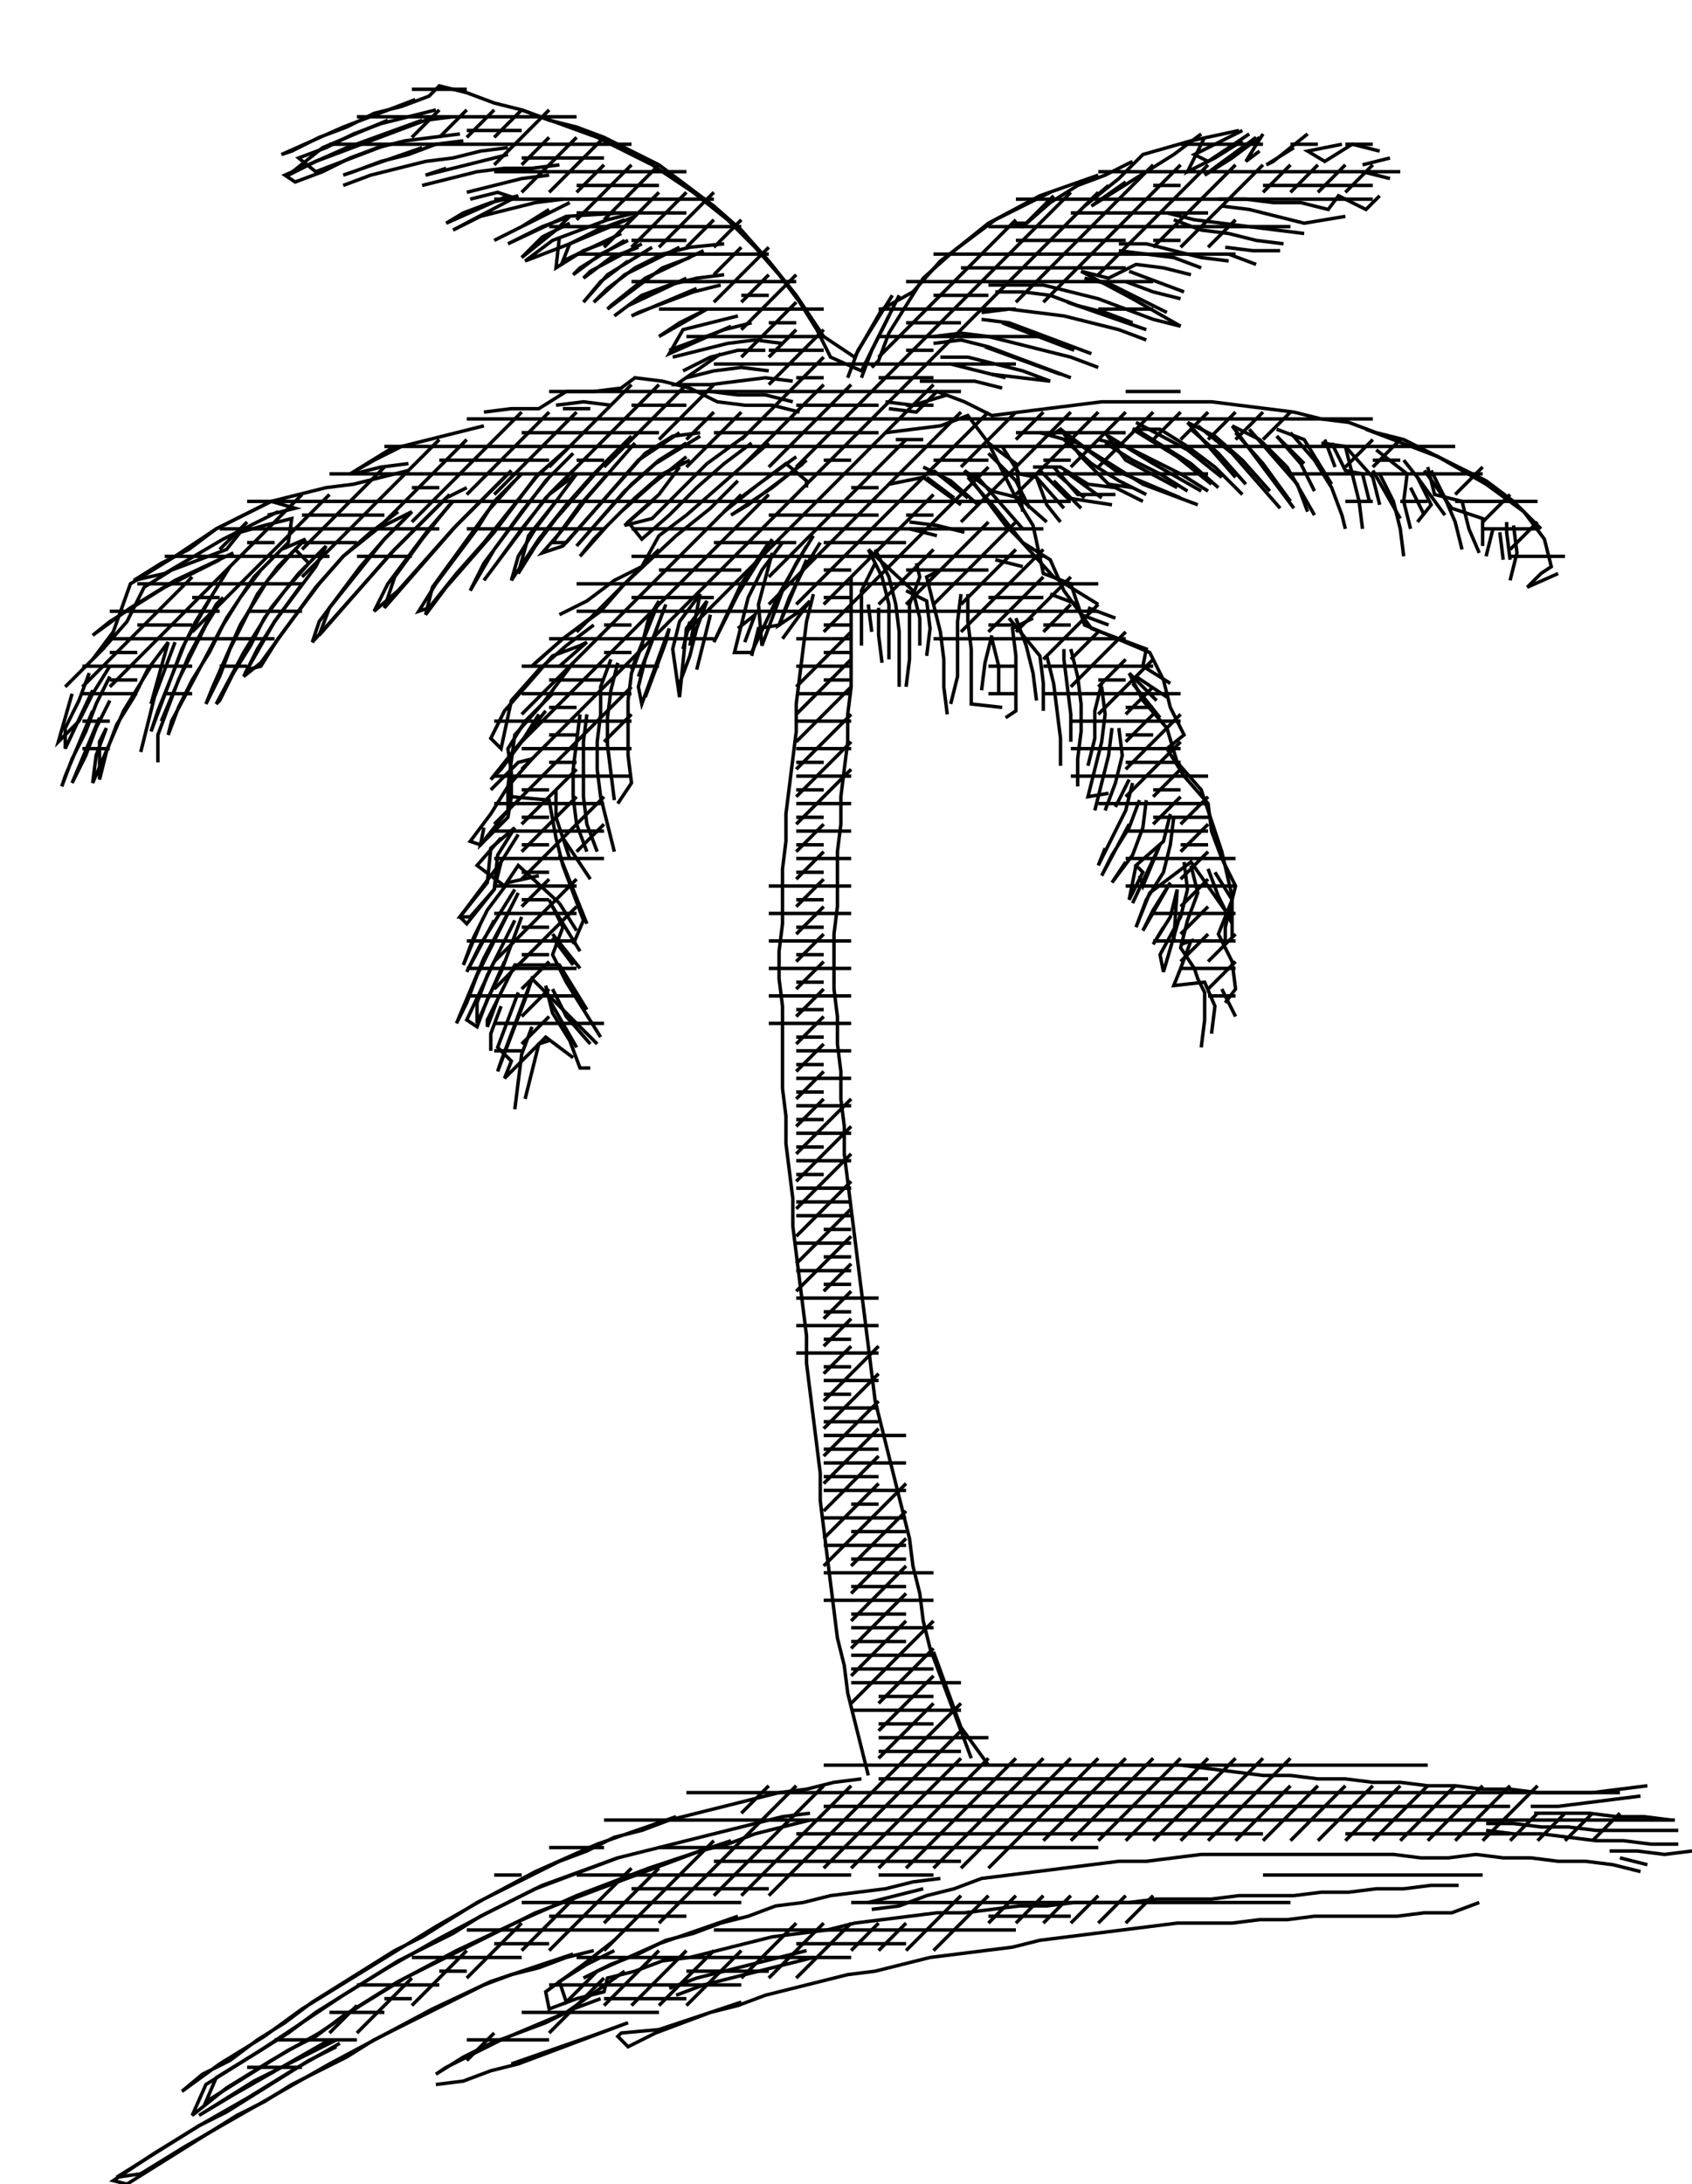 <svg xmlns="http://www.w3.org/2000/svg" height="636px" width="493px" version="1.1"><polyline points="121.0,29.0,100.0,37.0,82.0,45.0,85.0,44.0,93.0,40.0,101.0,37.0,109.0,33.0,117.0,31.0,125.0,28.0,128.0,25.0,136.0,27.0,144.0,30.0,152.0,32.0,160.0,35.0,168.0,37.0,176.0,40.0,184.0,44.0,192.0,48.0,200.0,54.0,208.0,60.0,216.0,67.0,224.0,76.0,232.0,86.0,240.0,98.0,249.0,104.0,257.0,90.0,266.0,85.0,274.0,76.0,282.0,70.0,290.0,64.0,298.0,60.0,306.0,56.0" stroke="black" stroke-width="1" fill="none" />
<polyline points="307.0,57.0,299.0,65.0,295.0,65.0,298.0,66.0,306.0,59.0,314.0,54.0,322.0,51.0,330.0,47.0" stroke="black" stroke-width="1" fill="none" />
<polyline points="328.0,53.0,318.0,60.0,326.0,55.0,334.0,50.0,342.0,45.0,350.0,39.0" stroke="black" stroke-width="1" fill="none" />
<polyline points="351.0,40.0,346.0,50.0,354.0,46.0,362.0,41.0" stroke="black" stroke-width="1" fill="none" />
<polyline points="364.0,39.0,352.0,47.0,348.0,45.0,354.0,42.0,362.0,38.0" stroke="black" stroke-width="1" fill="none" />
<polyline points="361.0,38.0,347.0,41.0,333.0,45.0,326.0,52.0,316.0,60.0,323.0,54.0" stroke="black" stroke-width="1" fill="none" />
<polyline points="320.0,51.0,303.0,57.0,288.0,65.0,278.0,73.0,269.0,81.0,264.0,89.0,259.0,97.0,256.0,105.0,254.0,107.0" stroke="black" stroke-width="1" fill="none" />
<polyline points="258.0,117.0,266.0,118.0,276.0,115.0" stroke="black" stroke-width="1" fill="none" />
<polyline points="268.0,111.0,276.0,111.0,284.0,111.0,292.0,113.0" stroke="black" stroke-width="1" fill="none" />
<polyline points="293.0,110.0,285.0,108.0,277.0,106.0" stroke="black" stroke-width="1" fill="none" />
<polyline points="274.0,104.0,282.0,104.0,290.0,106.0,298.0,108.0,306.0,111.0" stroke="black" stroke-width="1" fill="none" />
<polyline points="309.0,125.0,317.0,131.0,325.0,136.0,333.0,141.0,341.0,144.0,349.0,147.0" stroke="black" stroke-width="1" fill="none" />
<polyline points="363.0,141.0,355.0,132.0,347.0,125.0" stroke="black" stroke-width="1" fill="none" />
<polyline points="346.0,123.0,353.0,131.0,360.0,139.0" stroke="black" stroke-width="1" fill="none" />
<polyline points="360.0,126.0,368.0,135.0,376.0,146.0" stroke="black" stroke-width="1" fill="none" />
<polyline points="385.0,129.0,392.0,130.0,394.0,138.0,396.0,146.0,397.0,154.0" stroke="black" stroke-width="1" fill="none" />
<polyline points="413.0,152.0,417.0,147.0,413.0,139.0,409.0,134.0" stroke="black" stroke-width="1" fill="none" />
<polyline points="413.0,139.0,421.0,150.0" stroke="black" stroke-width="1" fill="none" />
<polyline points="411.0,154.0,409.0,146.0,410.0,138.0,401.0,131.0" stroke="black" stroke-width="1" fill="none" />
<polyline points="400.0,137.0,408.0,151.0" stroke="black" stroke-width="1" fill="none" />
<polyline points="402.0,147.0,400.0,139.0,392.0,130.0" stroke="black" stroke-width="1" fill="none" />
<polyline points="388.0,129.0,392.0,137.0,397.0,138.0,399.0,146.0" stroke="black" stroke-width="1" fill="none" />
<polyline points="402.0,138.0,406.0,146.0,408.0,154.0,409.0,162.0" stroke="black" stroke-width="1" fill="none" />
<polyline points="415.0,150.0,411.0,142.0" stroke="black" stroke-width="1" fill="none" />
<polyline points="415.0,137.0,423.0,148.0,432.0,151.0,432.0,159.0" stroke="black" stroke-width="1" fill="none" />
<polyline points="433.0,162.0,435.0,154.0" stroke="black" stroke-width="1" fill="none" />
<polyline points="437.0,155.0,438.0,163.0" stroke="black" stroke-width="1" fill="none" />
<polyline points="440.0,163.0,439.0,155.0,439.0,152.0" stroke="black" stroke-width="1" fill="none" />
<polyline points="441.0,153.0,442.0,161.0,440.0,169.0" stroke="black" stroke-width="1" fill="none" />
<polyline points="449.0,154.0,441.0,146.0,433.0,140.0,425.0,136.0,417.0,132.0,409.0,128.0,401.0,126.0,393.0,123.0,385.0,122.0,377.0,120.0,369.0,119.0,361.0,118.0,353.0,117.0,345.0,117.0,337.0,117.0,329.0,117.0,321.0,117.0,313.0,118.0,305.0,119.0,297.0,120.0,289.0,121.0,281.0,117.0,273.0,114.0,267.0,120.0,259.0,119.0" stroke="black" stroke-width="1" fill="none" />
<polyline points="258.0,126.0,266.0,125.0,274.0,124.0,282.0,121.0,288.0,129.0,296.0,135.0,298.0,149.0" stroke="black" stroke-width="1" fill="none" />
<polyline points="302.0,139.0,310.0,148.0" stroke="black" stroke-width="1" fill="none" />
<polyline points="316.0,145.0,308.0,138.0" stroke="black" stroke-width="1" fill="none" />
<polyline points="307.0,136.0,314.0,144.0,324.0,144.0,325.0,144.0" stroke="black" stroke-width="1" fill="none" />
<polyline points="322.0,129.0,330.0,134.0,338.0,138.0,346.0,143.0" stroke="black" stroke-width="1" fill="none" />
<polyline points="355.0,142.0,347.0,135.0,339.0,130.0,331.0,125.0" stroke="black" stroke-width="1" fill="none" />
<polyline points="330.0,125.0,343.0,133.0,353.0,141.0" stroke="black" stroke-width="1" fill="none" />
<polyline points="370.0,143.0,362.0,134.0,354.0,127.0,346.0,123.0" stroke="black" stroke-width="1" fill="none" />
<polyline points="349.0,124.0,359.0,132.0,366.0,140.0,373.0,148.0" stroke="black" stroke-width="1" fill="none" />
<polyline points="380.0,135.0,372.0,127.0" stroke="black" stroke-width="1" fill="none" />
<polyline points="372.0,127.0,379.0,135.0,383.0,143.0" stroke="black" stroke-width="1" fill="none" />
<polyline points="388.0,141.0,380.0,128.0,372.0,125.0" stroke="black" stroke-width="1" fill="none" />
<polyline points="376.0,126.0,383.0,134.0,388.0,142.0,391.0,150.0,392.0,154.0" stroke="black" stroke-width="1" fill="none" />
<polyline points="383.0,150.0,375.0,136.0,367.0,128.0,359.0,124.0" stroke="black" stroke-width="1" fill="none" />
<polyline points="359.0,124.0,365.0,132.0,371.0,140.0,377.0,148.0" stroke="black" stroke-width="1" fill="none" />
<polyline points="362.0,144.0,354.0,136.0,346.0,130.0,338.0,125.0,330.0,125.0" stroke="black" stroke-width="1" fill="none" />
<polyline points="331.0,123.0,346.0,131.0,356.0,139.0" stroke="black" stroke-width="1" fill="none" />
<polyline points="352.0,143.0,344.0,138.0,336.0,134.0,328.0,130.0,320.0,128.0" stroke="black" stroke-width="1" fill="none" />
<polyline points="322.0,126.0,328.0,134.0,343.0,142.0" stroke="black" stroke-width="1" fill="none" />
<polyline points="334.0,144.0,326.0,140.0,318.0,135.0,310.0,128.0" stroke="black" stroke-width="1" fill="none" />
<polyline points="306.0,127.0,309.0,125.0,315.0,133.0,323.0,141.0,330.0,142.0" stroke="black" stroke-width="1" fill="none" />
<polyline points="315.0,148.0,307.0,140.0" stroke="black" stroke-width="1" fill="none" />
<polyline points="310.0,137.0,321.0,145.0" stroke="black" stroke-width="1" fill="none" />
<polyline points="333.0,146.0,325.0,142.0,317.0,141.0,309.0,136.0,301.0,136.0" stroke="black" stroke-width="1" fill="none" />
<polyline points="303.0,137.0,311.0,145.0,324.0,147.0" stroke="black" stroke-width="1" fill="none" />
<polyline points="305.0,152.0,297.0,145.0,289.0,143.0,281.0,137.0" stroke="black" stroke-width="1" fill="none" />
<polyline points="281.0,137.0,287.0,145.0,293.0,153.0,297.0,157.0,307.0,168.0,320.0,176.0" stroke="black" stroke-width="1" fill="none" />
<polyline points="317.0,177.0,325.0,180.0" stroke="black" stroke-width="1" fill="none" />
<polyline points="312.0,189.0,314.0,197.0,315.0,205.0,315.0,213.0,314.0,221.0,314.0,229.0" stroke="black" stroke-width="1" fill="none" />
<polyline points="312.0,216.0,312.0,208.0,311.0,200.0,310.0,192.0,310.0,189.0" stroke="black" stroke-width="1" fill="none" />
<polyline points="305.0,191.0,307.0,199.0,308.0,207.0,309.0,215.0,309.0,223.0" stroke="black" stroke-width="1" fill="none" />
<polyline points="304.0,207.0,304.0,199.0,303.0,191.0,294.0,180.0" stroke="black" stroke-width="1" fill="none" />
<polyline points="296.0,180.0,299.0,188.0,301.0,196.0,302.0,204.0" stroke="black" stroke-width="1" fill="none" />
<polyline points="321.0,200.0,322.0,208.0,321.0,216.0,319.0,224.0,317.0,232.0,323.0,231.0" stroke="black" stroke-width="1" fill="none" />
<polyline points="325.0,235.0,329.0,227.0" stroke="black" stroke-width="1" fill="none" />
<polyline points="330.0,228.0,328.0,236.0,324.0,244.0,320.0,252.0,322.0,247.0" stroke="black" stroke-width="1" fill="none" />
<polyline points="332.0,255.0,333.0,258.0,338.0,246.0,330.0,263.0" stroke="black" stroke-width="1" fill="none" />
<polyline points="339.0,270.0,336.0,275.0,341.0,267.0,343.0,259.0,342.0,274.0" stroke="black" stroke-width="1" fill="none" />
<polyline points="344.0,275.0,347.0,274.0,344.0,282.0,342.0,287.0,351.0,286.0,354.0,293.0,353.0,301.0" stroke="black" stroke-width="1" fill="none" />
<polyline points="360.0,296.0,356.0,288.0" stroke="black" stroke-width="1" fill="none" />
<polyline points="357.0,275.0,357.0,270.0,360.0,258.0,356.0,250.0,353.0,242.0,352.0,234.0,345.0,226.0,340.0,218.0,345.0,214.0,341.0,206.0,339.0,198.0,335.0,190.0,316.0,182.0,314.0,176.0,306.0,173.0" stroke="black" stroke-width="1" fill="none" />
<polyline points="301.0,180.0,295.0,183.0,296.0,191.0,296.0,199.0,296.0,207.0,293.0,209.0" stroke="black" stroke-width="1" fill="none" />
<polyline points="276.0,208.0,275.0,200.0,275.0,192.0,274.0,184.0,272.0,176.0,270.0,168.0,274.0,166.0,274.0,166.0" stroke="black" stroke-width="1" fill="none" />
<polyline points="267.0,164.0,268.0,168.0,265.0,176.0,265.0,184.0,265.0,192.0,264.0,200.0" stroke="black" stroke-width="1" fill="none" />
<polyline points="270.0,191.0,271.0,183.0,270.0,175.0,264.0,172.0" stroke="black" stroke-width="1" fill="none" />
<polyline points="256.0,177.0,256.0,185.0,257.0,193.0" stroke="black" stroke-width="1" fill="none" />
<polyline points="251.0,188.0,251.0,180.0,251.0,172.0,255.0,164.0" stroke="black" stroke-width="1" fill="none" />
<polyline points="255.0,160.0,259.0,168.0,261.0,176.0,262.0,184.0,262.0,192.0,262.0,200.0" stroke="black" stroke-width="1" fill="none" />
<polyline points="268.0,188.0,268.0,180.0,266.0,172.0,253.0,160.0" stroke="black" stroke-width="1" fill="none" />
<polyline points="253.0,160.0,257.0,168.0,259.0,176.0,259.0,184.0,259.0,192.0" stroke="black" stroke-width="1" fill="none" />
<polyline points="254.0,184.0,253.0,176.0" stroke="black" stroke-width="1" fill="none" />
<polyline points="248.0,168.0,248.0,176.0,248.0,184.0,248.0,192.0,248.0,200.0,247.0,208.0,247.0,216.0,246.0,224.0,245.0,232.0,245.0,240.0,244.0,248.0,244.0,256.0,244.0,264.0,243.0,272.0,243.0,280.0,243.0,288.0,244.0,296.0,244.0,304.0,245.0,312.0,245.0,320.0,246.0,328.0,246.0,336.0,247.0,344.0,248.0,352.0,249.0,360.0,250.0,368.0,251.0,376.0,252.0,384.0,253.0,392.0,254.0,400.0,255.0,408.0,257.0,416.0,259.0,424.0,261.0,432.0,263.0,440.0,265.0,448.0,266.0,456.0,268.0,464.0,269.0,472.0,271.0,480.0,274.0,488.0,277.0,496.0,280.0,504.0,283.0,512.0" stroke="black" stroke-width="1" fill="none" />
<polyline points="272.0,481.0,280.0,503.0,288.0,514.0,296.0,514.0,304.0,514.0,312.0,514.0,320.0,514.0,328.0,514.0,336.0,514.0,344.0,514.0,352.0,515.0,360.0,516.0,368.0,517.0,376.0,517.0,384.0,518.0,392.0,518.0,400.0,519.0,408.0,519.0,416.0,520.0,424.0,520.0,432.0,521.0,440.0,521.0,448.0,522.0,456.0,522.0,464.0,522.0,472.0,521.0,480.0,520.0" stroke="black" stroke-width="1" fill="none" />
<polyline points="469.0,539.0,477.0,539.0,485.0,540.0,493.0,539.0" stroke="black" stroke-width="1" fill="none" />
<polyline points="480.0,543.0,472.0,541.0" stroke="black" stroke-width="1" fill="none" />
<polyline points="487.0,530.0,479.0,529.0,471.0,529.0,463.0,528.0,455.0,528.0,447.0,528.0" stroke="black" stroke-width="1" fill="none" />
<polyline points="446.0,526.0,454.0,526.0,462.0,525.0,470.0,524.0,478.0,523.0" stroke="black" stroke-width="1" fill="none" />
<polyline points="489.0,537.0,481.0,537.0,473.0,536.0,465.0,536.0,457.0,535.0,449.0,534.0,441.0,534.0,433.0,533.0" stroke="black" stroke-width="1" fill="none" />
<polyline points="433.0,531.0,441.0,531.0,449.0,532.0,457.0,532.0,465.0,533.0,473.0,533.0,481.0,533.0,489.0,533.0" stroke="black" stroke-width="1" fill="none" />
<polyline points="478.0,545.0,470.0,543.0,462.0,542.0,454.0,542.0,446.0,541.0,438.0,541.0,430.0,540.0,422.0,541.0,414.0,541.0,406.0,540.0,398.0,540.0,390.0,540.0,382.0,540.0,374.0,540.0,366.0,540.0,358.0,540.0,350.0,540.0,342.0,541.0,334.0,542.0,326.0,542.0,318.0,543.0,310.0,544.0,302.0,545.0,294.0,546.0,286.0,547.0,278.0,550.0,270.0,552.0,262.0,555.0,254.0,556.0" stroke="black" stroke-width="1" fill="none" />
<polyline points="253.0,554.0,261.0,552.0,269.0,550.0" stroke="black" stroke-width="1" fill="none" />
<polyline points="237.0,570.0,229.0,572.0,221.0,574.0,213.0,576.0,205.0,578.0,197.0,581.0" stroke="black" stroke-width="1" fill="none" />
<polyline points="195.0,579.0,203.0,576.0,211.0,574.0,219.0,572.0,227.0,570.0,235.0,568.0" stroke="black" stroke-width="1" fill="none" />
<polyline points="215.0,558.0,192.0,566.0,174.0,574.0,165.0,583.0,163.0,577.0,171.0,572.0,179.0,568.0" stroke="black" stroke-width="1" fill="none" />
<polyline points="179.0,565.0,170.0,572.0,159.0,580.0,160.0,585.0,168.0,582.0,176.0,580.0,177.0,576.0,185.0,574.0,193.0,571.0,201.0,570.0,209.0,568.0,217.0,566.0,225.0,564.0,233.0,563.0,241.0,562.0,249.0,560.0,257.0,559.0,265.0,558.0,273.0,557.0,281.0,557.0,289.0,556.0,297.0,555.0,305.0,555.0,313.0,554.0,321.0,554.0,329.0,554.0,337.0,553.0,345.0,553.0,353.0,553.0,361.0,552.0,369.0,552.0,377.0,552.0,385.0,551.0,393.0,551.0,401.0,550.0,409.0,550.0,417.0,549.0,425.0,549.0" stroke="black" stroke-width="1" fill="none" />
<polyline points="274.0,547.0,266.0,548.0,258.0,550.0,250.0,551.0,242.0,552.0,234.0,554.0,226.0,555.0,218.0,558.0,210.0,560.0,202.0,563.0,194.0,565.0,186.0,569.0,178.0,572.0,170.0,576.0" stroke="black" stroke-width="1" fill="none" />
<polyline points="167.0,569.0,143.0,577.0,126.0,585.0,111.0,593.0,96.0,601.0,82.0,609.0,68.0,617.0,54.0,625.0,41.0,633.0,34.0,634.0,42.0,629.0,50.0,624.0,58.0,619.0,66.0,615.0,74.0,610.0,82.0,605.0,90.0,600.0,98.0,596.0" stroke="black" stroke-width="1" fill="none" />
<polyline points="99.0,595.0,85.0,603.0,72.0,611.0,58.0,619.0,45.0,627.0,33.0,635.0,37.0,636.0,45.0,631.0,53.0,626.0,61.0,621.0,69.0,616.0,77.0,612.0,85.0,607.0,93.0,603.0,101.0,599.0,109.0,594.0,117.0,590.0,125.0,586.0,133.0,582.0,141.0,578.0,149.0,575.0,157.0,573.0,165.0,570.0,173.0,568.0" stroke="black" stroke-width="1" fill="none" />
<polyline points="182.0,574.0,165.0,586.0,146.0,594.0,130.0,602.0,127.0,604.0,135.0,599.0,143.0,595.0,151.0,592.0,159.0,589.0,167.0,585.0,175.0,582.0" stroke="black" stroke-width="1" fill="none" />
<polyline points="149.0,601.0,172.0,593.0,183.0,589.0,175.0,592.0,167.0,595.0,159.0,598.0,151.0,601.0,143.0,603.0,135.0,606.0,127.0,607.0" stroke="black" stroke-width="1" fill="none" />
<polyline points="98.0,594.0,90.0,598.0,82.0,602.0,74.0,606.0,66.0,611.0,58.0,616.0,68.0,610.0,82.0,602.0,96.0,594.0" stroke="black" stroke-width="1" fill="none" />
<polyline points="180.0,541.0,158.0,549.0,142.0,557.0,127.0,565.0,113.0,573.0,100.0,581.0,88.0,589.0,76.0,597.0,63.0,605.0,60.0,612.0,68.0,607.0,76.0,602.0,84.0,597.0,92.0,593.0,100.0,587.0,108.0,582.0,116.0,577.0,124.0,573.0,132.0,569.0,140.0,565.0,148.0,561.0,156.0,557.0,164.0,554.0,172.0,551.0,180.0,548.0,188.0,545.0,196.0,542.0,204.0,539.0,212.0,537.0,220.0,534.0,228.0,532.0,236.0,530.0" stroke="black" stroke-width="1" fill="none" />
<polyline points="236.0,528.0,228.0,529.0,220.0,531.0,212.0,533.0,204.0,535.0,196.0,537.0,188.0,539.0,180.0,541.0,172.0,544.0,164.0,547.0,156.0,550.0,148.0,554.0,140.0,558.0,132.0,563.0,124.0,567.0,116.0,571.0,108.0,576.0,100.0,581.0,92.0,586.0,84.0,592.0,76.0,597.0,68.0,602.0,60.0,607.0,56.0,616.0,66.0,608.0,79.0,600.0,93.0,592.0,105.0,584.0,118.0,576.0,133.0,568.0,150.0,560.0,168.0,552.0,189.0,544.0,213.0,536.0" stroke="black" stroke-width="1" fill="none" />
<polyline points="197.0,529.0,174.0,537.0,156.0,545.0,141.0,553.0,127.0,561.0,114.0,569.0,101.0,577.0,88.0,585.0,77.0,593.0,64.0,601.0,53.0,609.0,59.0,604.0,67.0,600.0,75.0,594.0,83.0,589.0,91.0,583.0,99.0,578.0,107.0,573.0,115.0,568.0,123.0,564.0,131.0,559.0,139.0,554.0,147.0,550.0,155.0,546.0,163.0,542.0,171.0,539.0,179.0,535.0,187.0,533.0,195.0,530.0,203.0,528.0,211.0,526.0,219.0,524.0,227.0,522.0,235.0,521.0,243.0,519.0,251.0,518.0" stroke="black" stroke-width="1" fill="none" />
<polyline points="216.0,583.0,192.0,591.0,181.0,592.0,180.0,593.0,183.0,596.0,191.0,592.0,199.0,589.0,207.0,586.0,215.0,584.0,223.0,581.0,231.0,579.0,239.0,577.0,247.0,575.0,255.0,574.0,263.0,572.0,271.0,570.0,279.0,569.0,287.0,568.0,295.0,567.0,303.0,565.0,311.0,564.0,319.0,563.0,327.0,562.0,335.0,561.0,343.0,560.0,351.0,560.0,359.0,560.0,367.0,559.0,375.0,559.0,383.0,558.0,391.0,558.0,399.0,558.0,407.0,558.0,415.0,557.0,423.0,557.0,431.0,554.0" stroke="black" stroke-width="1" fill="none" />
<polyline points="357.0,292.0,360.0,288.0,359.0,280.0,355.0,272.0,359.0,262.0,354.0,254.0" stroke="black" stroke-width="1" fill="none" />
<polyline points="352.0,253.0,355.0,261.0,359.0,269.0" stroke="black" stroke-width="1" fill="none" />
<polyline points="347.0,252.0,349.0,260.0,346.0,268.0,344.0,276.0,348.0,282.0,349.0,285.0,351.0,289.0,351.0,297.0,350.0,305.0" stroke="black" stroke-width="1" fill="none" />
<polyline points="341.0,257.0,336.0,265.0,333.0,271.0,341.0,257.0" stroke="black" stroke-width="1" fill="none" />
<polyline points="345.0,251.0,346.0,259.0,344.0,267.0,338.0,278.0,339.0,283.0,344.0,266.0" stroke="black" stroke-width="1" fill="none" />
<polyline points="359.0,268.0,347.0,251.0,335.0,260.0,331.0,270.0,334.0,262.0,339.0,254.0,341.0,246.0,342.0,238.0" stroke="black" stroke-width="1" fill="none" />
<polyline points="341.0,237.0,339.0,245.0,331.0,252.0,333.0,254.0,329.0,262.0,331.0,252.0" stroke="black" stroke-width="1" fill="none" />
<polyline points="328.0,251.0,324.0,257.0,330.0,249.0,333.0,241.0,334.0,233.0" stroke="black" stroke-width="1" fill="none" />
<polyline points="332.0,233.0,329.0,241.0,324.0,249.0,321.0,255.0,329.0,240.0" stroke="black" stroke-width="1" fill="none" />
<polyline points="322.0,236.0,325.0,228.0,327.0,220.0,326.0,212.0" stroke="black" stroke-width="1" fill="none" />
<polyline points="324.0,212.0,323.0,220.0,321.0,228.0,319.0,236.0" stroke="black" stroke-width="1" fill="none" />
<polyline points="338.0,209.0,330.0,199.0" stroke="black" stroke-width="1" fill="none" />
<polyline points="331.0,197.0,340.0,203.0" stroke="black" stroke-width="1" fill="none" />
<polyline points="337.0,204.0,329.0,196.0" stroke="black" stroke-width="1" fill="none" />
<polyline points="329.0,196.0,333.0,204.0,340.0,212.0,343.0,222.0,350.0,230.0,356.0,248.0,359.0,261.0,359.0,273.0" stroke="black" stroke-width="1" fill="none" />
<polyline points="341.0,199.0,333.0,194.0,334.0,189.0,326.0,186.0,318.0,183.0,310.0,172.0,306.0,163.0,298.0,158.0,290.0,148.0,282.0,139.0" stroke="black" stroke-width="1" fill="none" />
<polyline points="284.0,138.0,291.0,146.0,298.0,154.0" stroke="black" stroke-width="1" fill="none" />
<polyline points="298.0,165.0,290.0,163.0" stroke="black" stroke-width="1" fill="none" />
<polyline points="287.0,162.0,295.0,162.0" stroke="black" stroke-width="1" fill="none" />
<polyline points="300.0,148.0,296.0,140.0,288.0,132.0" stroke="black" stroke-width="1" fill="none" />
<polyline points="288.0,129.0,292.0,137.0,296.0,145.0,301.0,153.0,304.0,167.0,312.0,170.0,315.0,179.0,323.0,182.0" stroke="black" stroke-width="1" fill="none" />
<polyline points="321.0,199.0,319.0,207.0,319.0,215.0,317.0,223.0" stroke="black" stroke-width="1" fill="none" />
<polyline points="291.0,202.0,291.0,194.0,289.0,186.0" stroke="black" stroke-width="1" fill="none" />
<polyline points="289.0,185.0,287.0,193.0,286.0,201.0" stroke="black" stroke-width="1" fill="none" />
<polyline points="292.0,206.0,283.0,205.0,283.0,197.0,283.0,189.0,282.0,181.0,282.0,173.0" stroke="black" stroke-width="1" fill="none" />
<polyline points="280.0,173.0,279.0,181.0,279.0,189.0,279.0,197.0,277.0,205.0" stroke="black" stroke-width="1" fill="none" />
<polyline points="273.0,156.0,265.0,154.0" stroke="black" stroke-width="1" fill="none" />
<polyline points="265.0,152.0,273.0,153.0,281.0,155.0" stroke="black" stroke-width="1" fill="none" />
<polyline points="278.0,145.0,270.0,139.0" stroke="black" stroke-width="1" fill="none" />
<polyline points="272.0,137.0,282.0,145.0" stroke="black" stroke-width="1" fill="none" />
<polyline points="285.0,147.0,277.0,140.0,269.0,136.0" stroke="black" stroke-width="1" fill="none" />
<polyline points="269.0,128.0,261.0,128.0" stroke="black" stroke-width="1" fill="none" />
<polyline points="259.0,141.0,269.0,139.0,280.0,147.0" stroke="black" stroke-width="1" fill="none" />
<polyline points="292.0,130.0,297.0,138.0,302.0,139.0,305.0,147.0,309.0,152.0" stroke="black" stroke-width="1" fill="none" />
<polyline points="303.0,126.0,314.0,129.0,325.0,137.0,344.0,145.0" stroke="black" stroke-width="1" fill="none" />
<polyline points="350.0,143.0,336.0,135.0,323.0,127.0" stroke="black" stroke-width="1" fill="none" />
<polyline points="330.0,94.0,322.0,91.0,314.0,89.0,306.0,86.0,298.0,85.0,290.0,85.0" stroke="black" stroke-width="1" fill="none" />
<polyline points="288.0,83.0,296.0,83.0,304.0,83.0,312.0,85.0,320.0,87.0,328.0,90.0,336.0,93.0,344.0,95.0" stroke="black" stroke-width="1" fill="none" />
<polyline points="345.0,85.0,337.0,82.0,329.0,79.0" stroke="black" stroke-width="1" fill="none" />
<polyline points="328.0,82.0,336.0,85.0,344.0,87.0" stroke="black" stroke-width="1" fill="none" />
<polyline points="358.0,74.0,366.0,77.0" stroke="black" stroke-width="1" fill="none" />
<polyline points="373.0,73.0,365.0,73.0,357.0,72.0" stroke="black" stroke-width="1" fill="none" />
<polyline points="356.0,60.0,364.0,61.0,372.0,63.0,380.0,65.0,392.0,63.0" stroke="black" stroke-width="1" fill="none" />
<polyline points="397.0,50.0,405.0,52.0" stroke="black" stroke-width="1" fill="none" />
<polyline points="405.0,46.0,397.0,48.0" stroke="black" stroke-width="1" fill="none" />
<polyline points="402.0,44.0,394.0,42.0,386.0,47.0,381.0,44.0,381.0,44.0,391.0,42.0" stroke="black" stroke-width="1" fill="none" />
<polyline points="381.0,39.0,371.0,47.0,369.0,48.0,377.0,43.0" stroke="black" stroke-width="1" fill="none" />
<polyline points="368.0,39.0,363.0,47.0,367.0,44.0" stroke="black" stroke-width="1" fill="none" />
<polyline points="367.0,40.0,359.0,46.0,351.0,51.0,355.0,48.0,366.0,40.0" stroke="black" stroke-width="1" fill="none" />
<polyline points="355.0,58.0,363.0,58.0,371.0,59.0,379.0,59.0,387.0,61.0,390.0,57.0,398.0,61.0,402.0,57.0" stroke="black" stroke-width="1" fill="none" />
<polyline points="374.0,71.0,366.0,70.0,358.0,68.0,350.0,67.0,342.0,64.0" stroke="black" stroke-width="1" fill="none" />
<polyline points="340.0,62.0,348.0,64.0,356.0,65.0,364.0,66.0,372.0,67.0,380.0,68.0" stroke="black" stroke-width="1" fill="none" />
<polyline points="350.0,78.0,342.0,75.0,334.0,74.0,326.0,73.0" stroke="black" stroke-width="1" fill="none" />
<polyline points="326.0,71.0,334.0,71.0,342.0,73.0,350.0,75.0,358.0,76.0" stroke="black" stroke-width="1" fill="none" />
<polyline points="340.0,91.0,332.0,87.0,324.0,83.0,316.0,81.0" stroke="black" stroke-width="1" fill="none" />
<polyline points="315.0,79.0,330.0,87.0,344.0,95.0" stroke="black" stroke-width="1" fill="none" />
<polyline points="347.0,80.0,339.0,78.0,331.0,77.0,323.0,81.0,315.0,79.0" stroke="black" stroke-width="1" fill="none" />
<polyline points="311.0,88.0,334.0,96.0" stroke="black" stroke-width="1" fill="none" />
<polyline points="318.0,103.0,310.0,100.0,302.0,97.0,294.0,94.0,286.0,93.0" stroke="black" stroke-width="1" fill="none" />
<polyline points="286.0,91.0,294.0,90.0,302.0,91.0,310.0,92.0,318.0,94.0,326.0,96.0,334.0,99.0" stroke="black" stroke-width="1" fill="none" />
<polyline points="312.0,110.0,304.0,107.0,296.0,104.0,288.0,101.0,280.0,99.0,272.0,100.0" stroke="black" stroke-width="1" fill="none" />
<polyline points="272.0,98.0,280.0,97.0,288.0,98.0,296.0,100.0,304.0,102.0,312.0,104.0,320.0,107.0" stroke="black" stroke-width="1" fill="none" />
<polyline points="306.0,111.0,289.0,109.0" stroke="black" stroke-width="1" fill="none" />
<polyline points="287.0,101.0,309.0,109.0" stroke="black" stroke-width="1" fill="none" />
<polyline points="313.0,102.0,292.0,94.0" stroke="black" stroke-width="1" fill="none" />
<polyline points="262.0,86.0,258.0,94.0,254.0,102.0,251.0,110.0" stroke="black" stroke-width="1" fill="none" />
<polyline points="231.0,117.0,223.0,115.0,215.0,115.0,207.0,114.0" stroke="black" stroke-width="1" fill="none" />
<polyline points="200.0,110.0,208.0,108.0,216.0,107.0,224.0,108.0" stroke="black" stroke-width="1" fill="none" />
<polyline points="223.0,102.0,215.0,102.0,207.0,104.0,199.0,108.0" stroke="black" stroke-width="1" fill="none" />
<polyline points="196.0,104.0,204.0,102.0,212.0,100.0,220.0,99.0,228.0,100.0" stroke="black" stroke-width="1" fill="none" />
<polyline points="219.0,94.0,211.0,96.0,203.0,99.0,195.0,102.0" stroke="black" stroke-width="1" fill="none" />
<polyline points="210.0,103.0,197.0,112.0,207.0,112.0,215.0,111.0,223.0,110.0,231.0,111.0" stroke="black" stroke-width="1" fill="none" />
<polyline points="224.0,129.0,216.0,136.0,208.0,143.0,200.0,150.0,192.0,156.0,187.0,165.0,179.0,169.0,171.0,175.0,163.0,179.0" stroke="black" stroke-width="1" fill="none" />
<polyline points="173.0,182.0,165.0,188.0,157.0,195.0,149.0,204.0,146.0,218.0,143.0,215.0,147.0,207.0,154.0,199.0,161.0,191.0,169.0,188.0,171.0,187.0,163.0,194.0" stroke="black" stroke-width="1" fill="none" />
<polyline points="167.0,193.0,158.0,205.0,150.0,214.0,148.0,229.0,148.0,236.0,140.0,246.0,137.0,245.0,143.0,237.0,148.0,229.0,155.0,221.0,151.0,222.0,143.0,230.0" stroke="black" stroke-width="1" fill="none" />
<polyline points="149.0,232.0,160.0,233.0,162.0,244.0,164.0,252.0,167.0,260.0,170.0,268.0,167.0,275.0" stroke="black" stroke-width="1" fill="none" />
<polyline points="169.0,277.0,161.0,264.0" stroke="black" stroke-width="1" fill="none" />
<polyline points="160.0,262.0,164.0,270.0,161.0,278.0,165.0,286.0,170.0,294.0,175.0,302.0" stroke="black" stroke-width="1" fill="none" />
<polyline points="168.0,305.0,160.0,291.0" stroke="black" stroke-width="1" fill="none" />
<polyline points="161.0,288.0,165.0,296.0,172.0,304.0" stroke="black" stroke-width="1" fill="none" />
<polyline points="160.0,303.0,157.0,304.0,155.0,312.0,153.0,320.0" stroke="black" stroke-width="1" fill="none" />
<polyline points="150.0,323.0,151.0,315.0,152.0,307.0,155.0,299.0" stroke="black" stroke-width="1" fill="none" />
<polyline points="151.0,289.0,148.0,297.0,145.0,305.0,149.0,309.0,147.0,314.0,159.0,302.0,167.0,308.0" stroke="black" stroke-width="1" fill="none" />
<polyline points="171.0,294.0,163.0,281.0,150.0,281.0,142.0,297.0,142.0,299.0,145.0,291.0" stroke="black" stroke-width="1" fill="none" />
<polyline points="146.0,293.0,143.0,301.0,143.0,306.0" stroke="black" stroke-width="1" fill="none" />
<polyline points="155.0,285.0,152.0,293.0,149.0,301.0,146.0,309.0,145.0,312.0,153.0,291.0,155.0,285.0,166.0,296.0,174.0,304.0" stroke="black" stroke-width="1" fill="none" />
<polyline points="169.0,282.0,161.0,272.0" stroke="black" stroke-width="1" fill="none" />
<polyline points="161.0,273.0,167.0,281.0" stroke="black" stroke-width="1" fill="none" />
<polyline points="159.0,287.0,161.0,295.0,166.0,303.0,169.0,311.0,172.0,311.0" stroke="black" stroke-width="1" fill="none" />
<polyline points="171.0,269.0,163.0,249.0" stroke="black" stroke-width="1" fill="none" />
<polyline points="164.0,244.0,172.0,256.0" stroke="black" stroke-width="1" fill="none" />
<polyline points="163.0,263.0,168.0,271.0" stroke="black" stroke-width="1" fill="none" />
<polyline points="152.0,267.0,149.0,275.0,146.0,283.0,142.0,291.0,139.0,299.0,136.0,297.0,144.0,280.0" stroke="black" stroke-width="1" fill="none" />
<polyline points="147.0,280.0,139.0,298.0,139.0,292.0,142.0,284.0,146.0,276.0,150.0,268.0" stroke="black" stroke-width="1" fill="none" />
<polyline points="149.0,264.0,141.0,279.0,133.0,298.0,136.0,292.0,139.0,284.0,143.0,276.0,147.0,268.0,151.0,260.0" stroke="black" stroke-width="1" fill="none" />
<polyline points="150.0,259.0,145.0,267.0,140.0,275.0,136.0,283.0,144.0,268.0" stroke="black" stroke-width="1" fill="none" />
<polyline points="140.0,269.0,135.0,281.0,138.0,273.0,142.0,265.0,148.0,257.0,157.0,255.0" stroke="black" stroke-width="1" fill="none" />
<polyline points="163.0,263.0,151.0,252.0,147.0,258.0,139.0,252.0,146.0,244.0" stroke="black" stroke-width="1" fill="none" />
<polyline points="150.0,241.0,145.0,249.0,144.0,259.0,137.0,267.0,134.0,267.0,142.0,257.0,143.0,247.0,150.0,241.0" stroke="black" stroke-width="1" fill="none" />
<polyline points="151.0,243.0,146.0,251.0,140.0,259.0,134.0,267.0,136.0,269.0,144.0,259.0,146.0,251.0" stroke="black" stroke-width="1" fill="none" />
<polyline points="166.0,250.0,162.0,238.0,162.0,230.0" stroke="black" stroke-width="1" fill="none" />
<polyline points="180.0,234.0,184.0,228.0,183.0,220.0,183.0,212.0,183.0,204.0,184.0,196.0,187.0,188.0,189.0,180.0,192.0,175.0,184.0,195.0" stroke="black" stroke-width="1" fill="none" />
<polyline points="186.0,197.0,194.0,176.0,191.0,184.0,188.0,192.0,186.0,200.0,187.0,205.0,195.0,183.0,194.0,187.0,191.0,195.0,188.0,203.0" stroke="black" stroke-width="1" fill="none" />
<polyline points="198.0,199.0,201.0,191.0,203.0,183.0,206.0,175.0,200.0,183.0,198.0,203.0,196.0,189.0,198.0,181.0,204.0,173.0,201.0,188.0" stroke="black" stroke-width="1" fill="none" />
<polyline points="199.0,189.0,201.0,181.0" stroke="black" stroke-width="1" fill="none" />
<polyline points="207.0,179.0,205.0,187.0,203.0,195.0" stroke="black" stroke-width="1" fill="none" />
<polyline points="217.0,187.0,220.0,179.0,215.0,183.0" stroke="black" stroke-width="1" fill="none" />
<polyline points="228.0,186.0,236.0,175.0,233.0,178.0,227.0,182.0,235.0,163.0" stroke="black" stroke-width="1" fill="none" />
<polyline points="239.0,158.0,234.0,166.0,230.0,174.0,227.0,182.0,221.0,183.0,219.0,191.0" stroke="black" stroke-width="1" fill="none" />
<polyline points="237.0,173.0,235.0,181.0,234.0,189.0,233.0,197.0,232.0,205.0,232.0,213.0,231.0,221.0,230.0,229.0,229.0,237.0,229.0,245.0,228.0,253.0,228.0,261.0,228.0,269.0,227.0,277.0,227.0,285.0,228.0,293.0,228.0,301.0,228.0,309.0,228.0,317.0,229.0,325.0,229.0,333.0,230.0,341.0,231.0,349.0,231.0,357.0,232.0,365.0,233.0,373.0,234.0,381.0,235.0,389.0,235.0,397.0,236.0,405.0,237.0,413.0,238.0,421.0,239.0,429.0,239.0,437.0,240.0,445.0,241.0,453.0,242.0,461.0,243.0,469.0,244.0,477.0,246.0,485.0,247.0,493.0,249.0,501.0,251.0,509.0,253.0,517.0" stroke="black" stroke-width="1" fill="none" />
<polyline points="174.0,248.0,171.0,240.0,170.0,232.0,170.0,224.0,170.0,216.0,171.0,208.0" stroke="black" stroke-width="1" fill="none" />
<polyline points="169.0,208.0,168.0,216.0,167.0,224.0,167.0,232.0,168.0,240.0,171.0,248.0" stroke="black" stroke-width="1" fill="none" />
<polyline points="157.0,208.0,152.0,216.0,146.0,224.0,143.0,227.0,151.0,217.0,159.0,207.0" stroke="black" stroke-width="1" fill="none" />
<polyline points="161.0,202.0,153.0,210.0,148.0,218.0,149.0,225.0,149.0,232.0,148.0,238.0,140.0,246.0,141.0,241.0" stroke="black" stroke-width="1" fill="none" />
<polyline points="179.0,233.0,178.0,225.0,177.0,217.0,177.0,209.0,178.0,201.0,180.0,193.0" stroke="black" stroke-width="1" fill="none" />
<polyline points="178.0,192.0,175.0,200.0,175.0,208.0,174.0,216.0,174.0,224.0,175.0,232.0,177.0,240.0,179.0,248.0" stroke="black" stroke-width="1" fill="none" />
<polyline points="224.0,158.0,216.0,170.0,208.0,187.0,211.0,181.0,215.0,173.0,220.0,165.0,225.0,157.0" stroke="black" stroke-width="1" fill="none" />
<polyline points="228.0,158.0,222.0,166.0,218.0,174.0,216.0,182.0,214.0,190.0,219.0,190.0,227.0,173.0,235.0,159.0" stroke="black" stroke-width="1" fill="none" />
<polyline points="237.0,156.0,232.0,164.0,228.0,172.0,225.0,180.0,222.0,188.0,221.0,176.0,225.0,161.0" stroke="black" stroke-width="1" fill="none" />
<polyline points="215.0,140.0,207.0,148.0,197.0,156.0,182.0,170.0,175.0,178.0,164.0,186.0,155.0,194.0,156.0,193.0,164.0,186.0,172.0,180.0" stroke="black" stroke-width="1" fill="none" />
<polyline points="168.0,138.0,162.0,146.0,156.0,154.0,151.0,162.0,149.0,169.0,157.0,157.0,165.0,147.0,173.0,138.0,181.0,130.0" stroke="black" stroke-width="1" fill="none" />
<polyline points="185.0,129.0,178.0,137.0,171.0,145.0,165.0,153.0,158.0,161.0,164.0,159.0,172.0,150.0,180.0,141.0,188.0,132.0,196.0,127.0,204.0,126.0" stroke="black" stroke-width="1" fill="none" />
<polyline points="204.0,127.0,191.0,135.0,182.0,143.0,175.0,151.0,168.0,159.0,168.0,159.0,176.0,150.0,184.0,141.0,192.0,134.0,200.0,129.0" stroke="black" stroke-width="1" fill="none" />
<polyline points="198.0,126.0,186.0,134.0,179.0,142.0,172.0,150.0,165.0,158.0,161.0,158.0,169.0,147.0,177.0,138.0" stroke="black" stroke-width="1" fill="none" />
<polyline points="168.0,138.0,160.0,144.0,152.0,154.0,144.0,165.0,141.0,169.0,147.0,161.0,153.0,153.0,159.0,145.0,167.0,137.0" stroke="black" stroke-width="1" fill="none" />
<polyline points="167.0,132.0,159.0,140.0,153.0,148.0,147.0,156.0,141.0,164.0,137.0,172.0,144.0,160.0,152.0,149.0,160.0,139.0" stroke="black" stroke-width="1" fill="none" />
<polyline points="152.0,138.0,144.0,146.0,139.0,154.0,133.0,162.0,127.0,170.0,122.0,178.0,125.0,177.0,133.0,167.0,141.0,158.0,149.0,148.0,157.0,138.0,165.0,131.0" stroke="black" stroke-width="1" fill="none" />
<polyline points="165.0,131.0,156.0,139.0,150.0,147.0,144.0,155.0,137.0,163.0,130.0,171.0,124.0,179.0,126.0,171.0,134.0,160.0,142.0,149.0,150.0,140.0" stroke="black" stroke-width="1" fill="none" />
<polyline points="148.0,138.0,140.0,146.0,132.0,154.0,124.0,163.0,116.0,172.0,109.0,178.0,113.0,170.0,119.0,162.0,125.0,154.0,132.0,146.0" stroke="black" stroke-width="1" fill="none" />
<polyline points="131.0,144.0,123.0,152.0,115.0,160.0,107.0,169.0,99.0,178.0,91.0,187.0,93.0,181.0,99.0,173.0,105.0,165.0,112.0,157.0,120.0,149.0" stroke="black" stroke-width="1" fill="none" />
<polyline points="119.0,135.0,111.0,136.0,103.0,138.0" stroke="black" stroke-width="1" fill="none" />
<polyline points="115.0,130.0,102.0,138.0,109.0,134.0,117.0,130.0,125.0,128.0,133.0,126.0,141.0,124.0" stroke="black" stroke-width="1" fill="none" />
<polyline points="141.0,120.0,149.0,119.0,157.0,119.0,165.0,114.0,173.0,114.0,181.0,113.0,185.0,110.0,193.0,111.0,201.0,113.0,209.0,117.0,217.0,118.0,225.0,118.0,233.0,120.0" stroke="black" stroke-width="1" fill="none" />
<polyline points="232.0,133.0,221.0,141.0,211.0,149.0,213.0,147.0,221.0,141.0,229.0,135.0,235.0,140.0,235.0,142.0" stroke="black" stroke-width="1" fill="none" />
<polyline points="234.0,135.0,226.0,141.0,218.0,147.0,213.0,150.0,225.0,142.0,235.0,134.0" stroke="black" stroke-width="1" fill="none" />
<polyline points="219.0,129.0,211.0,135.0,203.0,142.0,195.0,150.0,187.0,157.0,183.0,152.0,192.0,144.0,198.0,136.0" stroke="black" stroke-width="1" fill="none" />
<polyline points="200.0,133.0,190.0,141.0,181.0,149.0,173.0,157.0,169.0,162.0,177.0,153.0,185.0,145.0,193.0,138.0,201.0,134.0" stroke="black" stroke-width="1" fill="none" />
<polyline points="190.0,146.0,182.0,153.0,190.0,151.0,198.0,143.0,206.0,135.0,217.0,127.0" stroke="black" stroke-width="1" fill="none" />
<polyline points="213.0,95.0,195.0,103.0,199.0,96.0,207.0,94.0,215.0,92.0" stroke="black" stroke-width="1" fill="none" />
<polyline points="206.0,90.0,192.0,98.0,198.0,94.0,206.0,90.0" stroke="black" stroke-width="1" fill="none" />
<polyline points="203.0,84.0,184.0,92.0,186.0,91.0,194.0,88.0,202.0,85.0,210.0,83.0" stroke="black" stroke-width="1" fill="none" />
<polyline points="211.0,80.0,203.0,81.0,195.0,83.0,187.0,86.0,179.0,92.0,183.0,89.0,200.0,81.0" stroke="black" stroke-width="1" fill="none" />
<polyline points="201.0,75.0,193.0,78.0,185.0,84.0,177.0,90.0,178.0,89.0,188.0,81.0,205.0,73.0" stroke="black" stroke-width="1" fill="none" />
<polyline points="211.0,71.0,201.0,72.0,193.0,74.0,185.0,78.0,177.0,84.0,173.0,88.0,182.0,80.0,198.0,72.0" stroke="black" stroke-width="1" fill="none" />
<polyline points="190.0,72.0,177.0,80.0,170.0,88.0,175.0,82.0,183.0,76.0" stroke="black" stroke-width="1" fill="none" />
<polyline points="186.0,72.0,178.0,75.0,170.0,81.0,172.0,79.0,187.0,71.0" stroke="black" stroke-width="1" fill="none" />
<polyline points="183.0,70.0,175.0,74.0,167.0,80.0,169.0,78.0,182.0,70.0" stroke="black" stroke-width="1" fill="none" />
<polyline points="181.0,68.0,164.0,76.0,166.0,71.0,174.0,67.0,182.0,64.0" stroke="black" stroke-width="1" fill="none" />
<polyline points="181.0,62.0,165.0,63.0,148.0,71.0,150.0,70.0,158.0,66.0,166.0,63.0,162.0,67.0,152.0,75.0,158.0,69.0,166.0,65.0" stroke="black" stroke-width="1" fill="none" />
<polyline points="163.0,69.0,162.0,78.0,170.0,73.0,178.0,70.0" stroke="black" stroke-width="1" fill="none" />
<polyline points="185.0,63.0,166.0,71.0,153.0,76.0,161.0,70.0,169.0,67.0,177.0,64.0,185.0,62.0" stroke="black" stroke-width="1" fill="none" />
<polyline points="166.0,59.0,150.0,67.0,144.0,70.0,152.0,66.0,160.0,61.0" stroke="black" stroke-width="1" fill="none" />
<polyline points="164.0,58.0,156.0,59.0,148.0,61.0,140.0,63.0,132.0,67.0,151.0,57.0,143.0,59.0,135.0,62.0,130.0,65.0,148.0,57.0,145.0,56.0,137.0,58.0" stroke="black" stroke-width="1" fill="none" />
<polyline points="136.0,56.0,144.0,54.0,152.0,52.0,160.0,51.0" stroke="black" stroke-width="1" fill="none" />
<polyline points="163.0,48.0,155.0,49.0,147.0,49.0,139.0,50.0,131.0,52.0,123.0,54.0" stroke="black" stroke-width="1" fill="none" />
<polyline points="130.0,49.0,124.0,51.0,132.0,49.0,140.0,47.0,148.0,45.0" stroke="black" stroke-width="1" fill="none" />
<polyline points="148.0,43.0,140.0,44.0,132.0,46.0,124.0,47.0,116.0,49.0,108.0,51.0,100.0,54.0" stroke="black" stroke-width="1" fill="none" />
<polyline points="113.0,42.0,92.0,50.0,87.0,46.0,95.0,43.0,103.0,39.0,111.0,36.0,119.0,34.0,127.0,32.0" stroke="black" stroke-width="1" fill="none" />
<polyline points="123.0,35.0,101.0,43.0,83.0,51.0,86.0,53.0,94.0,50.0,102.0,46.0,110.0,43.0,118.0,41.0,126.0,40.0,134.0,39.0" stroke="black" stroke-width="1" fill="none" />
<polyline points="135.0,41.0,127.0,42.0,119.0,45.0,111.0,47.0,103.0,50.0,100.0,51.0,123.0,43.0" stroke="black" stroke-width="1" fill="none" />
<polyline points="132.0,34.0,124.0,35.0,116.0,38.0,108.0,41.0,100.0,44.0,92.0,47.0,84.0,51.0,94.0,43.0,113.0,35.0" stroke="black" stroke-width="1" fill="none" />
<polyline points="152.0,32.0,174.0,40.0,190.0,48.0,202.0,56.0,212.0,64.0,220.0,72.0,227.0,80.0,233.0,88.0,238.0,96.0,242.0,104.0,251.0,108.0,259.0,92.0" stroke="black" stroke-width="1" fill="none" />
<polyline points="260.0,86.0,255.0,94.0,250.0,102.0,247.0,110.0" stroke="black" stroke-width="1" fill="none" />
<polyline points="184.0,127.0,176.0,135.0,169.0,143.0,162.0,151.0,156.0,159.0,151.0,167.0,154.0,156.0,162.0,146.0" stroke="black" stroke-width="1" fill="none" />
<polyline points="149.0,137.0,141.0,145.0,133.0,153.0,126.0,161.0,119.0,169.0,112.0,177.0,115.0,168.0,123.0,157.0,131.0,147.0" stroke="black" stroke-width="1" fill="none" />
<polyline points="136.0,142.0,130.0,145.0,122.0,153.0,114.0,161.0,107.0,169.0,100.0,177.0,93.0,185.0,96.0,177.0,104.0,167.0,112.0,157.0,120.0,149.0,110.0,154.0,100.0,162.0,93.0,170.0,87.0,178.0,81.0,186.0,76.0,194.0,72.0,195.0,80.0,181.0,88.0,170.0" stroke="black" stroke-width="1" fill="none" />
<polyline points="67.0,165.0,62.0,173.0,57.0,181.0,53.0,189.0,50.0,197.0,47.0,205.0,44.0,213.0,46.0,207.0,54.0,187.0,62.0,173.0" stroke="black" stroke-width="1" fill="none" />
<polyline points="64.0,163.0,56.0,167.0,48.0,171.0,40.0,176.0,32.0,181.0,27.0,185.0,38.0,177.0,51.0,169.0,68.0,161.0" stroke="black" stroke-width="1" fill="none" />
<polyline points="78.0,150.0,86.0,148.0,79.0,146.0,63.0,154.0,51.0,162.0,38.0,170.0,33.0,184.0,27.0,192.0,19.0,200.0,22.0,197.0,30.0,189.0,37.0,181.0,42.0,171.0,50.0,166.0,58.0,163.0,66.0,160.0,70.0,155.0,77.0,153.0,85.0,151.0,84.0,158.0,76.0,166.0,70.0,174.0,65.0,182.0,61.0,190.0,56.0,198.0,52.0,206.0,49.0,214.0,50.0,210.0,58.0,195.0,66.0,180.0,74.0,168.0,82.0,160.0,89.0,157.0,81.0,165.0,75.0,173.0,71.0,181.0,67.0,189.0,64.0,197.0,60.0,205.0,62.0,200.0,70.0,182.0,78.0,169.0,86.0,160.0,90.0,164.0,83.0,172.0,77.0,180.0,73.0,188.0,68.0,196.0,64.0,204.0,63.0,205.0,71.0,190.0,79.0,177.0,87.0,167.0,95.0,159.0,92.0,165.0,86.0,173.0,80.0,181.0,75.0,189.0,71.0,197.0,76.0,193.0,84.0,182.0,92.0,171.0,100.0,162.0,108.0,155.0,116.0,149.0" stroke="black" stroke-width="1" fill="none" />
<polyline points="119.0,137.0,111.0,139.0,103.0,141.0,95.0,142.0,87.0,144.0,79.0,146.0,71.0,150.0,63.0,154.0,55.0,160.0,47.0,164.0,39.0,169.0,48.0,167.0,65.0,157.0,81.0,149.0" stroke="black" stroke-width="1" fill="none" />
<polyline points="51.0,187.0,48.0,195.0,45.0,203.0,43.0,211.0,41.0,219.0" stroke="black" stroke-width="1" fill="none" />
<polyline points="46.0,222.0,46.0,214.0,49.0,206.0,52.0,198.0,56.0,190.0,60.0,182.0,65.0,174.0,63.0,176.0,55.0,191.0,47.0,210.0" stroke="black" stroke-width="1" fill="none" />
<polyline points="44.0,205.0,49.0,187.0,43.0,195.0,39.0,203.0,34.0,211.0,31.0,219.0,29.0,227.0,29.0,216.0,31.0,212.0,28.0,220.0,27.0,228.0,36.0,207.0,44.0,194.0" stroke="black" stroke-width="1" fill="none" />
<polyline points="32.0,194.0,27.0,202.0,23.0,210.0,17.0,216.0,21.0,202.0" stroke="black" stroke-width="1" fill="none" />
<polyline points="27.0,201.0,19.0,218.0,19.0,212.0,23.0,204.0,26.0,196.0" stroke="black" stroke-width="1" fill="none" />
<polyline points="32.0,197.0,28.0,205.0,25.0,213.0,21.0,221.0,18.0,229.0,19.0,226.0,27.0,207.0" stroke="black" stroke-width="1" fill="none" />
<polyline points="29.0,209.0,21.0,228.0,21.0,228.0,25.0,220.0,28.0,212.0,32.0,204.0" stroke="black" stroke-width="1" fill="none" />
<polyline points="162.0,118.0,170.0,117.0,178.0,118.0" stroke="black" stroke-width="1" fill="none" />
<polyline points="172.0,119.0,164.0,119.0" stroke="black" stroke-width="1" fill="none" />
<polyline points="364.0,125.0,371.0,133.0,378.0,141.0,381.0,149.0" stroke="black" stroke-width="1" fill="none" />
<polyline points="389.0,136.0,386.0,128.0" stroke="black" stroke-width="1" fill="none" />
<polyline points="398.0,125.0,419.0,133.0,433.0,141.0,444.0,149.0,450.0,157.0,452.0,165.0,449.0,167.0,445.0,171.0,454.0,167.0" stroke="black" stroke-width="1" fill="none" />
<polyline points="426.0,160.0,424.0,152.0,421.0,145.0,417.0,137.0" stroke="black" stroke-width="1" fill="none" />
<polyline points="416.0,136.0,418.0,144.0,426.0,146.0,428.0,154.0,431.0,161.0" stroke="black" stroke-width="1" fill="none" />
<polyline points="24.0,194.0,56.0,194.0" stroke="black" stroke-width="1" fill="none" />
<polyline points="64.0,194.0,72.0,194.0" stroke="black" stroke-width="1" fill="none" />
<polyline points="72.0,178.0,88.0,178.0" stroke="black" stroke-width="1" fill="none" />
<polyline points="88.0,168.0,128.0,128.0" stroke="black" stroke-width="1" fill="none" />
<polyline points="128.0,134.0,160.0,134.0" stroke="black" stroke-width="1" fill="none" />
<polyline points="160.0,136.0,184.0,112.0" stroke="black" stroke-width="1" fill="none" />
<polyline points="184.0,118.0,200.0,118.0" stroke="black" stroke-width="1" fill="none" />
<polyline points="200.0,112.0,176.0,136.0" stroke="black" stroke-width="1" fill="none" />
<polyline points="176.0,134.0,168.0,134.0" stroke="black" stroke-width="1" fill="none" />
<polyline points="160.0,144.0,192.0,112.0" stroke="black" stroke-width="1" fill="none" />
<polyline points="208.0,112.0,192.0,128.0" stroke="black" stroke-width="1" fill="none" />
<polyline points="200.0,136.0,216.0,120.0" stroke="black" stroke-width="1" fill="none" />
<polyline points="208.0,120.0,200.0,128.0" stroke="black" stroke-width="1" fill="none" />
<polyline points="208.0,126.0,256.0,126.0" stroke="black" stroke-width="1" fill="none" />
<polyline points="264.0,128.0,224.0,168.0" stroke="black" stroke-width="1" fill="none" />
<polyline points="232.0,176.0,288.0,120.0" stroke="black" stroke-width="1" fill="none" />
<polyline points="280.0,120.0,224.0,176.0" stroke="black" stroke-width="1" fill="none" />
<polyline points="232.0,186.0,248.0,186.0" stroke="black" stroke-width="1" fill="none" />
<polyline points="248.0,184.0,232.0,200.0" stroke="black" stroke-width="1" fill="none" />
<polyline points="232.0,202.0,248.0,202.0" stroke="black" stroke-width="1" fill="none" />
<polyline points="248.0,200.0,232.0,216.0" stroke="black" stroke-width="1" fill="none" />
<polyline points="232.0,218.0,248.0,218.0" stroke="black" stroke-width="1" fill="none" />
<polyline points="248.0,216.0,232.0,232.0" stroke="black" stroke-width="1" fill="none" />
<polyline points="232.0,230.0,240.0,230.0" stroke="black" stroke-width="1" fill="none" />
<polyline points="240.0,238.0,232.0,238.0" stroke="black" stroke-width="1" fill="none" />
<polyline points="232.0,240.0,248.0,224.0" stroke="black" stroke-width="1" fill="none" />
<polyline points="248.0,208.0,232.0,224.0" stroke="black" stroke-width="1" fill="none" />
<polyline points="232.0,222.0,240.0,222.0" stroke="black" stroke-width="1" fill="none" />
<polyline points="232.0,226.0,248.0,226.0" stroke="black" stroke-width="1" fill="none" />
<polyline points="240.0,240.0,232.0,248.0" stroke="black" stroke-width="1" fill="none" />
<polyline points="232.0,246.0,240.0,246.0" stroke="black" stroke-width="1" fill="none" />
<polyline points="240.0,248.0,232.0,256.0" stroke="black" stroke-width="1" fill="none" />
<polyline points="232.0,254.0,240.0,254.0" stroke="black" stroke-width="1" fill="none" />
<polyline points="240.0,256.0,232.0,264.0" stroke="black" stroke-width="1" fill="none" />
<polyline points="232.0,262.0,240.0,262.0" stroke="black" stroke-width="1" fill="none" />
<polyline points="240.0,264.0,232.0,272.0" stroke="black" stroke-width="1" fill="none" />
<polyline points="232.0,270.0,240.0,270.0" stroke="black" stroke-width="1" fill="none" />
<polyline points="240.0,272.0,232.0,280.0" stroke="black" stroke-width="1" fill="none" />
<polyline points="232.0,278.0,240.0,278.0" stroke="black" stroke-width="1" fill="none" />
<polyline points="240.0,280.0,232.0,288.0" stroke="black" stroke-width="1" fill="none" />
<polyline points="232.0,286.0,240.0,286.0" stroke="black" stroke-width="1" fill="none" />
<polyline points="240.0,288.0,232.0,296.0" stroke="black" stroke-width="1" fill="none" />
<polyline points="232.0,294.0,240.0,294.0" stroke="black" stroke-width="1" fill="none" />
<polyline points="240.0,296.0,232.0,304.0" stroke="black" stroke-width="1" fill="none" />
<polyline points="232.0,302.0,240.0,302.0" stroke="black" stroke-width="1" fill="none" />
<polyline points="240.0,304.0,232.0,312.0" stroke="black" stroke-width="1" fill="none" />
<polyline points="232.0,310.0,240.0,310.0" stroke="black" stroke-width="1" fill="none" />
<polyline points="240.0,312.0,232.0,320.0" stroke="black" stroke-width="1" fill="none" />
<polyline points="232.0,318.0,240.0,318.0" stroke="black" stroke-width="1" fill="none" />
<polyline points="240.0,320.0,232.0,328.0" stroke="black" stroke-width="1" fill="none" />
<polyline points="232.0,326.0,240.0,326.0" stroke="black" stroke-width="1" fill="none" />
<polyline points="248.0,328.0,232.0,344.0" stroke="black" stroke-width="1" fill="none" />
<polyline points="232.0,342.0,240.0,342.0" stroke="black" stroke-width="1" fill="none" />
<polyline points="248.0,344.0,232.0,360.0" stroke="black" stroke-width="1" fill="none" />
<polyline points="232.0,362.0,248.0,362.0" stroke="black" stroke-width="1" fill="none" />
<polyline points="248.0,360.0,232.0,376.0" stroke="black" stroke-width="1" fill="none" />
<polyline points="232.0,378.0,256.0,378.0" stroke="black" stroke-width="1" fill="none" />
<polyline points="248.0,376.0,240.0,384.0" stroke="black" stroke-width="1" fill="none" />
<polyline points="240.0,382.0,248.0,382.0" stroke="black" stroke-width="1" fill="none" />
<polyline points="248.0,384.0,240.0,392.0" stroke="black" stroke-width="1" fill="none" />
<polyline points="240.0,390.0,248.0,390.0" stroke="black" stroke-width="1" fill="none" />
<polyline points="248.0,392.0,240.0,400.0" stroke="black" stroke-width="1" fill="none" />
<polyline points="240.0,398.0,248.0,398.0" stroke="black" stroke-width="1" fill="none" />
<polyline points="256.0,400.0,240.0,416.0" stroke="black" stroke-width="1" fill="none" />
<polyline points="240.0,414.0,256.0,414.0" stroke="black" stroke-width="1" fill="none" />
<polyline points="256.0,416.0,240.0,432.0" stroke="black" stroke-width="1" fill="none" />
<polyline points="240.0,430.0,256.0,430.0" stroke="black" stroke-width="1" fill="none" />
<polyline points="256.0,432.0,240.0,448.0" stroke="black" stroke-width="1" fill="none" />
<polyline points="240.0,450.0,264.0,450.0" stroke="black" stroke-width="1" fill="none" />
<polyline points="264.0,448.0,248.0,464.0" stroke="black" stroke-width="1" fill="none" />
<polyline points="248.0,462.0,264.0,462.0" stroke="black" stroke-width="1" fill="none" />
<polyline points="264.0,464.0,248.0,480.0" stroke="black" stroke-width="1" fill="none" />
<polyline points="248.0,478.0,264.0,478.0" stroke="black" stroke-width="1" fill="none" />
<polyline points="264.0,472.0,248.0,488.0" stroke="black" stroke-width="1" fill="none" />
<polyline points="248.0,486.0,272.0,486.0" stroke="black" stroke-width="1" fill="none" />
<polyline points="272.0,488.0,256.0,504.0" stroke="black" stroke-width="1" fill="none" />
<polyline points="256.0,502.0,272.0,502.0" stroke="black" stroke-width="1" fill="none" />
<polyline points="272.0,496.0,256.0,512.0" stroke="black" stroke-width="1" fill="none" />
<polyline points="256.0,510.0,280.0,510.0" stroke="black" stroke-width="1" fill="none" />
<polyline points="280.0,512.0,248.0,544.0" stroke="black" stroke-width="1" fill="none" />
<polyline points="256.0,544.0,288.0,512.0" stroke="black" stroke-width="1" fill="none" />
<polyline points="296.0,512.0,264.0,544.0" stroke="black" stroke-width="1" fill="none" />
<polyline points="272.0,544.0,304.0,512.0" stroke="black" stroke-width="1" fill="none" />
<polyline points="312.0,512.0,280.0,544.0" stroke="black" stroke-width="1" fill="none" />
<polyline points="280.0,552.0,264.0,568.0" stroke="black" stroke-width="1" fill="none" />
<polyline points="264.0,560.0,256.0,568.0" stroke="black" stroke-width="1" fill="none" />
<polyline points="256.0,560.0,248.0,568.0" stroke="black" stroke-width="1" fill="none" />
<polyline points="248.0,560.0,232.0,576.0" stroke="black" stroke-width="1" fill="none" />
<polyline points="224.0,576.0,240.0,560.0" stroke="black" stroke-width="1" fill="none" />
<polyline points="232.0,560.0,216.0,576.0" stroke="black" stroke-width="1" fill="none" />
<polyline points="216.0,568.0,200.0,584.0" stroke="black" stroke-width="1" fill="none" />
<polyline points="192.0,584.0,208.0,568.0" stroke="black" stroke-width="1" fill="none" />
<polyline points="208.0,562.0,296.0,562.0" stroke="black" stroke-width="1" fill="none" />
<polyline points="304.0,560.0,312.0,552.0" stroke="black" stroke-width="1" fill="none" />
<polyline points="304.0,552.0,296.0,560.0" stroke="black" stroke-width="1" fill="none" />
<polyline points="296.0,552.0,288.0,560.0" stroke="black" stroke-width="1" fill="none" />
<polyline points="288.0,558.0,312.0,558.0" stroke="black" stroke-width="1" fill="none" />
<polyline points="320.0,560.0,328.0,552.0" stroke="black" stroke-width="1" fill="none" />
<polyline points="320.0,552.0,312.0,560.0" stroke="black" stroke-width="1" fill="none" />
<polyline points="328.0,560.0,336.0,552.0" stroke="black" stroke-width="1" fill="none" />
<polyline points="360.0,536.0,376.0,520.0" stroke="black" stroke-width="1" fill="none" />
<polyline points="376.0,512.0,352.0,536.0" stroke="black" stroke-width="1" fill="none" />
<polyline points="368.0,536.0,384.0,520.0" stroke="black" stroke-width="1" fill="none" />
<polyline points="392.0,520.0,376.0,536.0" stroke="black" stroke-width="1" fill="none" />
<polyline points="384.0,536.0,400.0,520.0" stroke="black" stroke-width="1" fill="none" />
<polyline points="408.0,520.0,392.0,536.0" stroke="black" stroke-width="1" fill="none" />
<polyline points="392.0,534.0,440.0,534.0" stroke="black" stroke-width="1" fill="none" />
<polyline points="448.0,536.0,456.0,528.0" stroke="black" stroke-width="1" fill="none" />
<polyline points="448.0,528.0,440.0,536.0" stroke="black" stroke-width="1" fill="none" />
<polyline points="432.0,536.0,448.0,520.0" stroke="black" stroke-width="1" fill="none" />
<polyline points="440.0,520.0,424.0,536.0" stroke="black" stroke-width="1" fill="none" />
<polyline points="416.0,536.0,432.0,520.0" stroke="black" stroke-width="1" fill="none" />
<polyline points="424.0,520.0,408.0,536.0" stroke="black" stroke-width="1" fill="none" />
<polyline points="400.0,536.0,416.0,520.0" stroke="black" stroke-width="1" fill="none" />
<polyline points="456.0,536.0,464.0,528.0" stroke="black" stroke-width="1" fill="none" />
<polyline points="472.0,528.0,464.0,536.0" stroke="black" stroke-width="1" fill="none" />
<polyline points="432.0,546.0,368.0,546.0" stroke="black" stroke-width="1" fill="none" />
<polyline points="344.0,536.0,368.0,512.0" stroke="black" stroke-width="1" fill="none" />
<polyline points="360.0,512.0,336.0,536.0" stroke="black" stroke-width="1" fill="none" />
<polyline points="328.0,536.0,352.0,512.0" stroke="black" stroke-width="1" fill="none" />
<polyline points="344.0,512.0,320.0,536.0" stroke="black" stroke-width="1" fill="none" />
<polyline points="312.0,536.0,336.0,512.0" stroke="black" stroke-width="1" fill="none" />
<polyline points="328.0,512.0,304.0,536.0" stroke="black" stroke-width="1" fill="none" />
<polyline points="288.0,544.0,320.0,512.0" stroke="black" stroke-width="1" fill="none" />
<polyline points="280.0,504.0,240.0,544.0" stroke="black" stroke-width="1" fill="none" />
<polyline points="232.0,534.0,368.0,534.0" stroke="black" stroke-width="1" fill="none" />
<polyline points="288.0,552.0,272.0,568.0" stroke="black" stroke-width="1" fill="none" />
<polyline points="272.0,546.0,256.0,546.0" stroke="black" stroke-width="1" fill="none" />
<polyline points="248.0,554.0,376.0,554.0" stroke="black" stroke-width="1" fill="none" />
<polyline points="280.0,496.0,224.0,552.0" stroke="black" stroke-width="1" fill="none" />
<polyline points="216.0,552.0,248.0,520.0" stroke="black" stroke-width="1" fill="none" />
<polyline points="240.0,520.0,208.0,552.0" stroke="black" stroke-width="1" fill="none" />
<polyline points="208.0,542.0,280.0,542.0" stroke="black" stroke-width="1" fill="none" />
<polyline points="256.0,518.0,352.0,518.0" stroke="black" stroke-width="1" fill="none" />
<polyline points="272.0,480.0,256.0,496.0" stroke="black" stroke-width="1" fill="none" />
<polyline points="256.0,494.0,272.0,494.0" stroke="black" stroke-width="1" fill="none" />
<polyline points="256.0,506.0,288.0,506.0" stroke="black" stroke-width="1" fill="none" />
<polyline points="272.0,472.0,248.0,496.0" stroke="black" stroke-width="1" fill="none" />
<polyline points="248.0,498.0,280.0,498.0" stroke="black" stroke-width="1" fill="none" />
<polyline points="280.0,490.0,248.0,490.0" stroke="black" stroke-width="1" fill="none" />
<polyline points="248.0,482.0,272.0,482.0" stroke="black" stroke-width="1" fill="none" />
<polyline points="272.0,474.0,248.0,474.0" stroke="black" stroke-width="1" fill="none" />
<polyline points="248.0,472.0,264.0,456.0" stroke="black" stroke-width="1" fill="none" />
<polyline points="264.0,440.0,248.0,456.0" stroke="black" stroke-width="1" fill="none" />
<polyline points="248.0,454.0,264.0,454.0" stroke="black" stroke-width="1" fill="none" />
<polyline points="264.0,470.0,248.0,470.0" stroke="black" stroke-width="1" fill="none" />
<polyline points="240.0,466.0,272.0,466.0" stroke="black" stroke-width="1" fill="none" />
<polyline points="264.0,446.0,248.0,446.0" stroke="black" stroke-width="1" fill="none" />
<polyline points="248.0,438.0,256.0,438.0" stroke="black" stroke-width="1" fill="none" />
<polyline points="264.0,432.0,240.0,456.0" stroke="black" stroke-width="1" fill="none" />
<polyline points="240.0,458.0,272.0,458.0" stroke="black" stroke-width="1" fill="none" />
<polyline points="264.0,442.0,240.0,442.0" stroke="black" stroke-width="1" fill="none" />
<polyline points="240.0,440.0,256.0,424.0" stroke="black" stroke-width="1" fill="none" />
<polyline points="256.0,408.0,240.0,424.0" stroke="black" stroke-width="1" fill="none" />
<polyline points="240.0,422.0,256.0,422.0" stroke="black" stroke-width="1" fill="none" />
<polyline points="264.0,434.0,240.0,434.0" stroke="black" stroke-width="1" fill="none" />
<polyline points="240.0,426.0,264.0,426.0" stroke="black" stroke-width="1" fill="none" />
<polyline points="264.0,418.0,240.0,418.0" stroke="black" stroke-width="1" fill="none" />
<polyline points="240.0,410.0,256.0,410.0" stroke="black" stroke-width="1" fill="none" />
<polyline points="240.0,408.0,256.0,392.0" stroke="black" stroke-width="1" fill="none" />
<polyline points="248.0,406.0,240.0,406.0" stroke="black" stroke-width="1" fill="none" />
<polyline points="240.0,402.0,256.0,402.0" stroke="black" stroke-width="1" fill="none" />
<polyline points="256.0,394.0,232.0,394.0" stroke="black" stroke-width="1" fill="none" />
<polyline points="232.0,386.0,256.0,386.0" stroke="black" stroke-width="1" fill="none" />
<polyline points="240.0,376.0,248.0,368.0" stroke="black" stroke-width="1" fill="none" />
<polyline points="248.0,374.0,240.0,374.0" stroke="black" stroke-width="1" fill="none" />
<polyline points="240.0,366.0,248.0,366.0" stroke="black" stroke-width="1" fill="none" />
<polyline points="248.0,358.0,240.0,358.0" stroke="black" stroke-width="1" fill="none" />
<polyline points="232.0,354.0,248.0,354.0" stroke="black" stroke-width="1" fill="none" />
<polyline points="248.0,352.0,232.0,368.0" stroke="black" stroke-width="1" fill="none" />
<polyline points="232.0,370.0,248.0,370.0" stroke="black" stroke-width="1" fill="none" />
<polyline points="232.0,352.0,248.0,336.0" stroke="black" stroke-width="1" fill="none" />
<polyline points="248.0,320.0,232.0,336.0" stroke="black" stroke-width="1" fill="none" />
<polyline points="232.0,334.0,240.0,334.0" stroke="black" stroke-width="1" fill="none" />
<polyline points="232.0,330.0,248.0,330.0" stroke="black" stroke-width="1" fill="none" />
<polyline points="248.0,346.0,232.0,346.0" stroke="black" stroke-width="1" fill="none" />
<polyline points="232.0,350.0,248.0,350.0" stroke="black" stroke-width="1" fill="none" />
<polyline points="248.0,338.0,232.0,338.0" stroke="black" stroke-width="1" fill="none" />
<polyline points="232.0,322.0,248.0,322.0" stroke="black" stroke-width="1" fill="none" />
<polyline points="248.0,314.0,232.0,314.0" stroke="black" stroke-width="1" fill="none" />
<polyline points="232.0,306.0,248.0,306.0" stroke="black" stroke-width="1" fill="none" />
<polyline points="248.0,298.0,224.0,298.0" stroke="black" stroke-width="1" fill="none" />
<polyline points="224.0,290.0,248.0,290.0" stroke="black" stroke-width="1" fill="none" />
<polyline points="248.0,282.0,224.0,282.0" stroke="black" stroke-width="1" fill="none" />
<polyline points="224.0,274.0,248.0,274.0" stroke="black" stroke-width="1" fill="none" />
<polyline points="248.0,250.0,232.0,250.0" stroke="black" stroke-width="1" fill="none" />
<polyline points="232.0,242.0,248.0,242.0" stroke="black" stroke-width="1" fill="none" />
<polyline points="248.0,234.0,232.0,234.0" stroke="black" stroke-width="1" fill="none" />
<polyline points="232.0,210.0,248.0,210.0" stroke="black" stroke-width="1" fill="none" />
<polyline points="248.0,198.0,240.0,198.0" stroke="black" stroke-width="1" fill="none" />
<polyline points="240.0,190.0,248.0,190.0" stroke="black" stroke-width="1" fill="none" />
<polyline points="248.0,192.0,232.0,208.0" stroke="black" stroke-width="1" fill="none" />
<polyline points="232.0,194.0,248.0,194.0" stroke="black" stroke-width="1" fill="none" />
<polyline points="240.0,184.0,288.0,136.0" stroke="black" stroke-width="1" fill="none" />
<polyline points="296.0,144.0,320.0,120.0" stroke="black" stroke-width="1" fill="none" />
<polyline points="312.0,120.0,280.0,152.0" stroke="black" stroke-width="1" fill="none" />
<polyline points="288.0,152.0,264.0,176.0" stroke="black" stroke-width="1" fill="none" />
<polyline points="272.0,176.0,296.0,152.0" stroke="black" stroke-width="1" fill="none" />
<polyline points="296.0,160.0,280.0,176.0" stroke="black" stroke-width="1" fill="none" />
<polyline points="280.0,184.0,304.0,160.0" stroke="black" stroke-width="1" fill="none" />
<polyline points="304.0,168.0,288.0,184.0" stroke="black" stroke-width="1" fill="none" />
<polyline points="288.0,182.0,296.0,182.0" stroke="black" stroke-width="1" fill="none" />
<polyline points="296.0,184.0,312.0,168.0" stroke="black" stroke-width="1" fill="none" />
<polyline points="312.0,176.0,304.0,184.0" stroke="black" stroke-width="1" fill="none" />
<polyline points="304.0,182.0,312.0,182.0" stroke="black" stroke-width="1" fill="none" />
<polyline points="320.0,184.0,312.0,192.0" stroke="black" stroke-width="1" fill="none" />
<polyline points="312.0,200.0,328.0,184.0" stroke="black" stroke-width="1" fill="none" />
<polyline points="328.0,192.0,320.0,200.0" stroke="black" stroke-width="1" fill="none" />
<polyline points="320.0,198.0,328.0,198.0" stroke="black" stroke-width="1" fill="none" />
<polyline points="328.0,206.0,336.0,206.0" stroke="black" stroke-width="1" fill="none" />
<polyline points="336.0,208.0,328.0,216.0" stroke="black" stroke-width="1" fill="none" />
<polyline points="328.0,214.0,336.0,214.0" stroke="black" stroke-width="1" fill="none" />
<polyline points="344.0,216.0,328.0,232.0" stroke="black" stroke-width="1" fill="none" />
<polyline points="336.0,232.0,344.0,224.0" stroke="black" stroke-width="1" fill="none" />
<polyline points="344.0,232.0,336.0,240.0" stroke="black" stroke-width="1" fill="none" />
<polyline points="336.0,238.0,352.0,238.0" stroke="black" stroke-width="1" fill="none" />
<polyline points="352.0,240.0,344.0,248.0" stroke="black" stroke-width="1" fill="none" />
<polyline points="344.0,246.0,352.0,246.0" stroke="black" stroke-width="1" fill="none" />
<polyline points="352.0,248.0,344.0,256.0" stroke="black" stroke-width="1" fill="none" />
<polyline points="352.0,256.0,344.0,264.0" stroke="black" stroke-width="1" fill="none" />
<polyline points="352.0,264.0,344.0,272.0" stroke="black" stroke-width="1" fill="none" />
<polyline points="352.0,272.0,344.0,280.0" stroke="black" stroke-width="1" fill="none" />
<polyline points="344.0,282.0,360.0,282.0" stroke="black" stroke-width="1" fill="none" />
<polyline points="360.0,280.0,352.0,288.0" stroke="black" stroke-width="1" fill="none" />
<polyline points="352.0,290.0,360.0,290.0" stroke="black" stroke-width="1" fill="none" />
<polyline points="352.0,280.0,360.0,272.0" stroke="black" stroke-width="1" fill="none" />
<polyline points="360.0,274.0,336.0,274.0" stroke="black" stroke-width="1" fill="none" />
<polyline points="336.0,266.0,360.0,266.0" stroke="black" stroke-width="1" fill="none" />
<polyline points="344.0,240.0,352.0,232.0" stroke="black" stroke-width="1" fill="none" />
<polyline points="344.0,230.0,336.0,230.0" stroke="black" stroke-width="1" fill="none" />
<polyline points="328.0,224.0,344.0,208.0" stroke="black" stroke-width="1" fill="none" />
<polyline points="336.0,200.0,328.0,208.0" stroke="black" stroke-width="1" fill="none" />
<polyline points="320.0,208.0,336.0,192.0" stroke="black" stroke-width="1" fill="none" />
<polyline points="320.0,176.0,304.0,192.0" stroke="black" stroke-width="1" fill="none" />
<polyline points="304.0,194.0,336.0,194.0" stroke="black" stroke-width="1" fill="none" />
<polyline points="344.0,218.0,312.0,218.0" stroke="black" stroke-width="1" fill="none" />
<polyline points="312.0,210.0,344.0,210.0" stroke="black" stroke-width="1" fill="none" />
<polyline points="344.0,222.0,328.0,222.0" stroke="black" stroke-width="1" fill="none" />
<polyline points="320.0,234.0,352.0,234.0" stroke="black" stroke-width="1" fill="none" />
<polyline points="360.0,250.0,328.0,250.0" stroke="black" stroke-width="1" fill="none" />
<polyline points="328.0,242.0,352.0,242.0" stroke="black" stroke-width="1" fill="none" />
<polyline points="360.0,258.0,328.0,258.0" stroke="black" stroke-width="1" fill="none" />
<polyline points="312.0,226.0,352.0,226.0" stroke="black" stroke-width="1" fill="none" />
<polyline points="344.0,202.0,304.0,202.0" stroke="black" stroke-width="1" fill="none" />
<polyline points="296.0,202.0,288.0,202.0" stroke="black" stroke-width="1" fill="none" />
<polyline points="288.0,194.0,296.0,194.0" stroke="black" stroke-width="1" fill="none" />
<polyline points="288.0,174.0,304.0,174.0" stroke="black" stroke-width="1" fill="none" />
<polyline points="328.0,186.0,272.0,186.0" stroke="black" stroke-width="1" fill="none" />
<polyline points="256.0,176.0,272.0,160.0" stroke="black" stroke-width="1" fill="none" />
<polyline points="264.0,166.0,288.0,166.0" stroke="black" stroke-width="1" fill="none" />
<polyline points="272.0,144.0,240.0,176.0" stroke="black" stroke-width="1" fill="none" />
<polyline points="240.0,174.0,248.0,174.0" stroke="black" stroke-width="1" fill="none" />
<polyline points="248.0,182.0,240.0,182.0" stroke="black" stroke-width="1" fill="none" />
<polyline points="240.0,166.0,248.0,166.0" stroke="black" stroke-width="1" fill="none" />
<polyline points="240.0,158.0,264.0,158.0" stroke="black" stroke-width="1" fill="none" />
<polyline points="264.0,150.0,272.0,150.0" stroke="black" stroke-width="1" fill="none" />
<polyline points="272.0,134.0,288.0,134.0" stroke="black" stroke-width="1" fill="none" />
<polyline points="296.0,128.0,304.0,120.0" stroke="black" stroke-width="1" fill="none" />
<polyline points="296.0,120.0,280.0,136.0" stroke="black" stroke-width="1" fill="none" />
<polyline points="296.0,126.0,328.0,126.0" stroke="black" stroke-width="1" fill="none" />
<polyline points="328.0,120.0,312.0,136.0" stroke="black" stroke-width="1" fill="none" />
<polyline points="320.0,136.0,336.0,120.0" stroke="black" stroke-width="1" fill="none" />
<polyline points="344.0,120.0,336.0,128.0" stroke="black" stroke-width="1" fill="none" />
<polyline points="352.0,128.0,360.0,120.0" stroke="black" stroke-width="1" fill="none" />
<polyline points="352.0,120.0,344.0,128.0" stroke="black" stroke-width="1" fill="none" />
<polyline points="360.0,128.0,368.0,120.0" stroke="black" stroke-width="1" fill="none" />
<polyline points="376.0,120.0,368.0,128.0" stroke="black" stroke-width="1" fill="none" />
<polyline points="376.0,138.0,432.0,138.0" stroke="black" stroke-width="1" fill="none" />
<polyline points="432.0,136.0,424.0,144.0" stroke="black" stroke-width="1" fill="none" />
<polyline points="424.0,146.0,448.0,146.0" stroke="black" stroke-width="1" fill="none" />
<polyline points="448.0,152.0,440.0,160.0" stroke="black" stroke-width="1" fill="none" />
<polyline points="440.0,162.0,456.0,162.0" stroke="black" stroke-width="1" fill="none" />
<polyline points="440.0,144.0,432.0,152.0" stroke="black" stroke-width="1" fill="none" />
<polyline points="432.0,154.0,448.0,154.0" stroke="black" stroke-width="1" fill="none" />
<polyline points="416.0,146.0,408.0,146.0" stroke="black" stroke-width="1" fill="none" />
<polyline points="400.0,136.0,408.0,128.0" stroke="black" stroke-width="1" fill="none" />
<polyline points="400.0,128.0,392.0,136.0" stroke="black" stroke-width="1" fill="none" />
<polyline points="400.0,134.0,408.0,134.0" stroke="black" stroke-width="1" fill="none" />
<polyline points="400.0,146.0,392.0,146.0" stroke="black" stroke-width="1" fill="none" />
<polyline points="344.0,114.0,328.0,114.0" stroke="black" stroke-width="1" fill="none" />
<polyline points="320.0,90.0,336.0,90.0" stroke="black" stroke-width="1" fill="none" />
<polyline points="344.0,72.0,368.0,48.0" stroke="black" stroke-width="1" fill="none" />
<polyline points="368.0,54.0,400.0,54.0" stroke="black" stroke-width="1" fill="none" />
<polyline points="400.0,48.0,392.0,56.0" stroke="black" stroke-width="1" fill="none" />
<polyline points="392.0,48.0,384.0,56.0" stroke="black" stroke-width="1" fill="none" />
<polyline points="384.0,48.0,376.0,56.0" stroke="black" stroke-width="1" fill="none" />
<polyline points="376.0,48.0,368.0,56.0" stroke="black" stroke-width="1" fill="none" />
<polyline points="360.0,48.0,336.0,72.0" stroke="black" stroke-width="1" fill="none" />
<polyline points="336.0,70.0,344.0,70.0" stroke="black" stroke-width="1" fill="none" />
<polyline points="352.0,72.0,360.0,64.0" stroke="black" stroke-width="1" fill="none" />
<polyline points="352.0,48.0,320.0,80.0" stroke="black" stroke-width="1" fill="none" />
<polyline points="304.0,88.0,344.0,48.0" stroke="black" stroke-width="1" fill="none" />
<polyline points="344.0,42.0,368.0,42.0" stroke="black" stroke-width="1" fill="none" />
<polyline points="376.0,42.0,384.0,42.0" stroke="black" stroke-width="1" fill="none" />
<polyline points="392.0,42.0,400.0,42.0" stroke="black" stroke-width="1" fill="none" />
<polyline points="336.0,48.0,296.0,88.0" stroke="black" stroke-width="1" fill="none" />
<polyline points="296.0,70.0,328.0,70.0" stroke="black" stroke-width="1" fill="none" />
<polyline points="320.0,56.0,152.0,224.0" stroke="black" stroke-width="1" fill="none" />
<polyline points="152.0,218.0,184.0,218.0" stroke="black" stroke-width="1" fill="none" />
<polyline points="176.0,216.0,184.0,208.0" stroke="black" stroke-width="1" fill="none" />
<polyline points="184.0,200.0,144.0,240.0" stroke="black" stroke-width="1" fill="none" />
<polyline points="144.0,242.0,176.0,242.0" stroke="black" stroke-width="1" fill="none" />
<polyline points="176.0,240.0,168.0,248.0" stroke="black" stroke-width="1" fill="none" />
<polyline points="168.0,256.0,144.0,280.0" stroke="black" stroke-width="1" fill="none" />
<polyline points="144.0,288.0,168.0,264.0" stroke="black" stroke-width="1" fill="none" />
<polyline points="160.0,256.0,152.0,264.0" stroke="black" stroke-width="1" fill="none" />
<polyline points="152.0,262.0,160.0,262.0" stroke="black" stroke-width="1" fill="none" />
<polyline points="152.0,256.0,176.0,232.0" stroke="black" stroke-width="1" fill="none" />
<polyline points="168.0,232.0,152.0,248.0" stroke="black" stroke-width="1" fill="none" />
<polyline points="152.0,246.0,160.0,246.0" stroke="black" stroke-width="1" fill="none" />
<polyline points="152.0,240.0,168.0,224.0" stroke="black" stroke-width="1" fill="none" />
<polyline points="168.0,222.0,160.0,222.0" stroke="black" stroke-width="1" fill="none" />
<polyline points="160.0,214.0,168.0,214.0" stroke="black" stroke-width="1" fill="none" />
<polyline points="168.0,206.0,160.0,206.0" stroke="black" stroke-width="1" fill="none" />
<polyline points="160.0,198.0,176.0,198.0" stroke="black" stroke-width="1" fill="none" />
<polyline points="176.0,190.0,184.0,190.0" stroke="black" stroke-width="1" fill="none" />
<polyline points="184.0,182.0,176.0,182.0" stroke="black" stroke-width="1" fill="none" />
<polyline points="168.0,184.0,192.0,160.0" stroke="black" stroke-width="1" fill="none" />
<polyline points="192.0,166.0,216.0,166.0" stroke="black" stroke-width="1" fill="none" />
<polyline points="208.0,158.0,232.0,158.0" stroke="black" stroke-width="1" fill="none" />
<polyline points="224.0,150.0,256.0,150.0" stroke="black" stroke-width="1" fill="none" />
<polyline points="256.0,142.0,248.0,142.0" stroke="black" stroke-width="1" fill="none" />
<polyline points="248.0,134.0,240.0,134.0" stroke="black" stroke-width="1" fill="none" />
<polyline points="232.0,136.0,312.0,56.0" stroke="black" stroke-width="1" fill="none" />
<polyline points="312.0,62.0,352.0,62.0" stroke="black" stroke-width="1" fill="none" />
<polyline points="344.0,54.0,336.0,54.0" stroke="black" stroke-width="1" fill="none" />
<polyline points="320.0,50.0,408.0,50.0" stroke="black" stroke-width="1" fill="none" />
<polyline points="400.0,58.0,296.0,58.0" stroke="black" stroke-width="1" fill="none" />
<polyline points="296.0,64.0,256.0,104.0" stroke="black" stroke-width="1" fill="none" />
<polyline points="256.0,98.0,304.0,98.0" stroke="black" stroke-width="1" fill="none" />
<polyline points="280.0,78.0,328.0,78.0" stroke="black" stroke-width="1" fill="none" />
<polyline points="288.0,66.0,376.0,66.0" stroke="black" stroke-width="1" fill="none" />
<polyline points="312.0,134.0,304.0,134.0" stroke="black" stroke-width="1" fill="none" />
<polyline points="272.0,112.0,200.0,184.0" stroke="black" stroke-width="1" fill="none" />
<polyline points="208.0,174.0,184.0,174.0" stroke="black" stroke-width="1" fill="none" />
<polyline points="184.0,162.0,304.0,162.0" stroke="black" stroke-width="1" fill="none" />
<polyline points="272.0,118.0,264.0,118.0" stroke="black" stroke-width="1" fill="none" />
<polyline points="256.0,110.0,272.0,110.0" stroke="black" stroke-width="1" fill="none" />
<polyline points="272.0,102.0,264.0,102.0" stroke="black" stroke-width="1" fill="none" />
<polyline points="264.0,94.0,280.0,94.0" stroke="black" stroke-width="1" fill="none" />
<polyline points="272.0,86.0,288.0,86.0" stroke="black" stroke-width="1" fill="none" />
<polyline points="272.0,74.0,360.0,74.0" stroke="black" stroke-width="1" fill="none" />
<polyline points="336.0,82.0,264.0,82.0" stroke="black" stroke-width="1" fill="none" />
<polyline points="256.0,90.0,296.0,90.0" stroke="black" stroke-width="1" fill="none" />
<polyline points="248.0,112.0,224.0,136.0" stroke="black" stroke-width="1" fill="none" />
<polyline points="224.0,144.0,152.0,216.0" stroke="black" stroke-width="1" fill="none" />
<polyline points="152.0,208.0,216.0,144.0" stroke="black" stroke-width="1" fill="none" />
<polyline points="216.0,136.0,240.0,112.0" stroke="black" stroke-width="1" fill="none" />
<polyline points="240.0,104.0,216.0,128.0" stroke="black" stroke-width="1" fill="none" />
<polyline points="224.0,112.0,240.0,96.0" stroke="black" stroke-width="1" fill="none" />
<polyline points="232.0,96.0,224.0,104.0" stroke="black" stroke-width="1" fill="none" />
<polyline points="224.0,102.0,240.0,102.0" stroke="black" stroke-width="1" fill="none" />
<polyline points="240.0,110.0,232.0,110.0" stroke="black" stroke-width="1" fill="none" />
<polyline points="232.0,118.0,256.0,118.0" stroke="black" stroke-width="1" fill="none" />
<polyline points="232.0,88.0,216.0,104.0" stroke="black" stroke-width="1" fill="none" />
<polyline points="216.0,96.0,232.0,80.0" stroke="black" stroke-width="1" fill="none" />
<polyline points="224.0,80.0,216.0,88.0" stroke="black" stroke-width="1" fill="none" />
<polyline points="216.0,86.0,224.0,86.0" stroke="black" stroke-width="1" fill="none" />
<polyline points="224.0,94.0,232.0,94.0" stroke="black" stroke-width="1" fill="none" />
<polyline points="224.0,72.0,208.0,88.0" stroke="black" stroke-width="1" fill="none" />
<polyline points="208.0,80.0,216.0,72.0" stroke="black" stroke-width="1" fill="none" />
<polyline points="216.0,64.0,208.0,72.0" stroke="black" stroke-width="1" fill="none" />
<polyline points="208.0,64.0,200.0,72.0" stroke="black" stroke-width="1" fill="none" />
<polyline points="192.0,72.0,208.0,56.0" stroke="black" stroke-width="1" fill="none" />
<polyline points="200.0,56.0,184.0,72.0" stroke="black" stroke-width="1" fill="none" />
<polyline points="184.0,70.0,200.0,70.0" stroke="black" stroke-width="1" fill="none" />
<polyline points="192.0,56.0,176.0,72.0" stroke="black" stroke-width="1" fill="none" />
<polyline points="176.0,64.0,192.0,48.0" stroke="black" stroke-width="1" fill="none" />
<polyline points="184.0,48.0,168.0,64.0" stroke="black" stroke-width="1" fill="none" />
<polyline points="168.0,62.0,200.0,62.0" stroke="black" stroke-width="1" fill="none" />
<polyline points="184.0,82.0,232.0,82.0" stroke="black" stroke-width="1" fill="none" />
<polyline points="208.0,106.0,296.0,106.0" stroke="black" stroke-width="1" fill="none" />
<polyline points="240.0,98.0,200.0,98.0" stroke="black" stroke-width="1" fill="none" />
<polyline points="192.0,90.0,240.0,90.0" stroke="black" stroke-width="1" fill="none" />
<polyline points="224.0,74.0,168.0,74.0" stroke="black" stroke-width="1" fill="none" />
<polyline points="160.0,66.0,216.0,66.0" stroke="black" stroke-width="1" fill="none" />
<polyline points="176.0,48.0,168.0,56.0" stroke="black" stroke-width="1" fill="none" />
<polyline points="168.0,54.0,192.0,54.0" stroke="black" stroke-width="1" fill="none" />
<polyline points="176.0,40.0,160.0,56.0" stroke="black" stroke-width="1" fill="none" />
<polyline points="152.0,56.0,168.0,40.0" stroke="black" stroke-width="1" fill="none" />
<polyline points="160.0,40.0,152.0,48.0" stroke="black" stroke-width="1" fill="none" />
<polyline points="152.0,46.0,176.0,46.0" stroke="black" stroke-width="1" fill="none" />
<polyline points="160.0,32.0,144.0,48.0" stroke="black" stroke-width="1" fill="none" />
<polyline points="144.0,50.0,200.0,50.0" stroke="black" stroke-width="1" fill="none" />
<polyline points="152.0,32.0,144.0,40.0" stroke="black" stroke-width="1" fill="none" />
<polyline points="144.0,32.0,136.0,40.0" stroke="black" stroke-width="1" fill="none" />
<polyline points="136.0,38.0,152.0,38.0" stroke="black" stroke-width="1" fill="none" />
<polyline points="136.0,32.0,128.0,40.0" stroke="black" stroke-width="1" fill="none" />
<polyline points="128.0,32.0,120.0,40.0" stroke="black" stroke-width="1" fill="none" />
<polyline points="120.0,26.0,136.0,26.0" stroke="black" stroke-width="1" fill="none" />
<polyline points="104.0,34.0,168.0,34.0" stroke="black" stroke-width="1" fill="none" />
<polyline points="144.0,58.0,208.0,58.0" stroke="black" stroke-width="1" fill="none" />
<polyline points="160.0,114.0,280.0,114.0" stroke="black" stroke-width="1" fill="none" />
<polyline points="304.0,154.0,184.0,154.0" stroke="black" stroke-width="1" fill="none" />
<polyline points="168.0,170.0,320.0,170.0" stroke="black" stroke-width="1" fill="none" />
<polyline points="248.0,266.0,224.0,266.0" stroke="black" stroke-width="1" fill="none" />
<polyline points="224.0,258.0,248.0,258.0" stroke="black" stroke-width="1" fill="none" />
<polyline points="160.0,280.0,152.0,288.0" stroke="black" stroke-width="1" fill="none" />
<polyline points="160.0,288.0,152.0,296.0" stroke="black" stroke-width="1" fill="none" />
<polyline points="160.0,296.0,152.0,304.0" stroke="black" stroke-width="1" fill="none" />
<polyline points="152.0,306.0,144.0,306.0" stroke="black" stroke-width="1" fill="none" />
<polyline points="144.0,298.0,176.0,298.0" stroke="black" stroke-width="1" fill="none" />
<polyline points="160.0,278.0,152.0,278.0" stroke="black" stroke-width="1" fill="none" />
<polyline points="152.0,270.0,160.0,270.0" stroke="black" stroke-width="1" fill="none" />
<polyline points="160.0,254.0,152.0,254.0" stroke="black" stroke-width="1" fill="none" />
<polyline points="144.0,250.0,176.0,250.0" stroke="black" stroke-width="1" fill="none" />
<polyline points="160.0,238.0,152.0,238.0" stroke="black" stroke-width="1" fill="none" />
<polyline points="152.0,230.0,160.0,230.0" stroke="black" stroke-width="1" fill="none" />
<polyline points="144.0,226.0,184.0,226.0" stroke="black" stroke-width="1" fill="none" />
<polyline points="184.0,202.0,152.0,202.0" stroke="black" stroke-width="1" fill="none" />
<polyline points="152.0,194.0,192.0,194.0" stroke="black" stroke-width="1" fill="none" />
<polyline points="168.0,178.0,320.0,178.0" stroke="black" stroke-width="1" fill="none" />
<polyline points="208.0,186.0,160.0,186.0" stroke="black" stroke-width="1" fill="none" />
<polyline points="144.0,210.0,184.0,210.0" stroke="black" stroke-width="1" fill="none" />
<polyline points="176.0,234.0,144.0,234.0" stroke="black" stroke-width="1" fill="none" />
<polyline points="144.0,258.0,168.0,258.0" stroke="black" stroke-width="1" fill="none" />
<polyline points="168.0,266.0,144.0,266.0" stroke="black" stroke-width="1" fill="none" />
<polyline points="136.0,274.0,168.0,274.0" stroke="black" stroke-width="1" fill="none" />
<polyline points="168.0,290.0,136.0,290.0" stroke="black" stroke-width="1" fill="none" />
<polyline points="136.0,282.0,168.0,282.0" stroke="black" stroke-width="1" fill="none" />
<polyline points="176.0,154.0,136.0,154.0" stroke="black" stroke-width="1" fill="none" />
<polyline points="144.0,144.0,168.0,120.0" stroke="black" stroke-width="1" fill="none" />
<polyline points="160.0,120.0,136.0,144.0" stroke="black" stroke-width="1" fill="none" />
<polyline points="136.0,128.0,112.0,152.0" stroke="black" stroke-width="1" fill="none" />
<polyline points="120.0,152.0,152.0,120.0" stroke="black" stroke-width="1" fill="none" />
<polyline points="152.0,126.0,192.0,126.0" stroke="black" stroke-width="1" fill="none" />
<polyline points="136.0,122.0,400.0,122.0" stroke="black" stroke-width="1" fill="none" />
<polyline points="128.0,142.0,120.0,142.0" stroke="black" stroke-width="1" fill="none" />
<polyline points="112.0,136.0,88.0,160.0" stroke="black" stroke-width="1" fill="none" />
<polyline points="88.0,158.0,104.0,158.0" stroke="black" stroke-width="1" fill="none" />
<polyline points="104.0,162.0,120.0,162.0" stroke="black" stroke-width="1" fill="none" />
<polyline points="96.0,144.0,56.0,184.0" stroke="black" stroke-width="1" fill="none" />
<polyline points="56.0,174.0,64.0,174.0" stroke="black" stroke-width="1" fill="none" />
<polyline points="56.0,168.0,24.0,200.0" stroke="black" stroke-width="1" fill="none" />
<polyline points="24.0,202.0,40.0,202.0" stroke="black" stroke-width="1" fill="none" />
<polyline points="48.0,202.0,56.0,202.0" stroke="black" stroke-width="1" fill="none" />
<polyline points="32.0,200.0,88.0,144.0" stroke="black" stroke-width="1" fill="none" />
<polyline points="88.0,150.0,112.0,150.0" stroke="black" stroke-width="1" fill="none" />
<polyline points="96.0,138.0,352.0,138.0" stroke="black" stroke-width="1" fill="none" />
<polyline points="424.0,130.0,112.0,130.0" stroke="black" stroke-width="1" fill="none" />
<polyline points="80.0,158.0,72.0,158.0" stroke="black" stroke-width="1" fill="none" />
<polyline points="72.0,152.0,64.0,160.0" stroke="black" stroke-width="1" fill="none" />
<polyline points="64.0,154.0,128.0,154.0" stroke="black" stroke-width="1" fill="none" />
<polyline points="72.0,146.0,312.0,146.0" stroke="black" stroke-width="1" fill="none" />
<polyline points="184.0,42.0,96.0,42.0" stroke="black" stroke-width="1" fill="none" />
<polyline points="96.0,162.0,48.0,162.0" stroke="black" stroke-width="1" fill="none" />
<polyline points="40.0,170.0,88.0,170.0" stroke="black" stroke-width="1" fill="none" />
<polyline points="56.0,182.0,40.0,182.0" stroke="black" stroke-width="1" fill="none" />
<polyline points="40.0,190.0,32.0,190.0" stroke="black" stroke-width="1" fill="none" />
<polyline points="32.0,186.0,80.0,186.0" stroke="black" stroke-width="1" fill="none" />
<polyline points="40.0,198.0,32.0,198.0" stroke="black" stroke-width="1" fill="none" />
<polyline points="32.0,210.0,24.0,210.0" stroke="black" stroke-width="1" fill="none" />
<polyline points="24.0,218.0,32.0,218.0" stroke="black" stroke-width="1" fill="none" />
<polyline points="32.0,178.0,64.0,178.0" stroke="black" stroke-width="1" fill="none" />
<polyline points="176.0,530.0,488.0,530.0" stroke="black" stroke-width="1" fill="none" />
<polyline points="440.0,526.0,240.0,526.0" stroke="black" stroke-width="1" fill="none" />
<polyline points="232.0,520.0,192.0,560.0" stroke="black" stroke-width="1" fill="none" />
<polyline points="192.0,568.0,176.0,584.0" stroke="black" stroke-width="1" fill="none" />
<polyline points="176.0,582.0,200.0,582.0" stroke="black" stroke-width="1" fill="none" />
<polyline points="200.0,574.0,224.0,574.0" stroke="black" stroke-width="1" fill="none" />
<polyline points="232.0,566.0,264.0,566.0" stroke="black" stroke-width="1" fill="none" />
<polyline points="240.0,514.0,416.0,514.0" stroke="black" stroke-width="1" fill="none" />
<polyline points="224.0,520.0,216.0,528.0" stroke="black" stroke-width="1" fill="none" />
<polyline points="208.0,536.0,176.0,568.0" stroke="black" stroke-width="1" fill="none" />
<polyline points="176.0,576.0,160.0,592.0" stroke="black" stroke-width="1" fill="none" />
<polyline points="152.0,586.0,192.0,586.0" stroke="black" stroke-width="1" fill="none" />
<polyline points="184.0,584.0,200.0,568.0" stroke="black" stroke-width="1" fill="none" />
<polyline points="184.0,550.0,224.0,550.0" stroke="black" stroke-width="1" fill="none" />
<polyline points="192.0,544.0,176.0,560.0" stroke="black" stroke-width="1" fill="none" />
<polyline points="168.0,552.0,152.0,568.0" stroke="black" stroke-width="1" fill="none" />
<polyline points="152.0,560.0,136.0,576.0" stroke="black" stroke-width="1" fill="none" />
<polyline points="136.0,568.0,120.0,584.0" stroke="black" stroke-width="1" fill="none" />
<polyline points="120.0,576.0,104.0,592.0" stroke="black" stroke-width="1" fill="none" />
<polyline points="104.0,584.0,96.0,592.0" stroke="black" stroke-width="1" fill="none" />
<polyline points="96.0,586.0,112.0,586.0" stroke="black" stroke-width="1" fill="none" />
<polyline points="112.0,582.0,120.0,582.0" stroke="black" stroke-width="1" fill="none" />
<polyline points="128.0,574.0,136.0,574.0" stroke="black" stroke-width="1" fill="none" />
<polyline points="144.0,566.0,160.0,566.0" stroke="black" stroke-width="1" fill="none" />
<polyline points="160.0,568.0,184.0,544.0" stroke="black" stroke-width="1" fill="none" />
<polyline points="192.0,538.0,320.0,538.0" stroke="black" stroke-width="1" fill="none" />
<polyline points="200.0,522.0,472.0,522.0" stroke="black" stroke-width="1" fill="none" />
<polyline points="248.0,570.0,168.0,570.0" stroke="black" stroke-width="1" fill="none" />
<polyline points="160.0,578.0,216.0,578.0" stroke="black" stroke-width="1" fill="none" />
<polyline points="248.0,546.0,168.0,546.0" stroke="black" stroke-width="1" fill="none" />
<polyline points="160.0,538.0,176.0,538.0" stroke="black" stroke-width="1" fill="none" />
<polyline points="160.0,558.0,200.0,558.0" stroke="black" stroke-width="1" fill="none" />
<polyline points="216.0,554.0,152.0,554.0" stroke="black" stroke-width="1" fill="none" />
<polyline points="152.0,546.0,144.0,546.0" stroke="black" stroke-width="1" fill="none" />
<polyline points="136.0,562.0,192.0,562.0" stroke="black" stroke-width="1" fill="none" />
<polyline points="144.0,592.0,136.0,600.0" stroke="black" stroke-width="1" fill="none" />
<polyline points="136.0,594.0,160.0,594.0" stroke="black" stroke-width="1" fill="none" />
<polyline points="152.0,570.0,120.0,570.0" stroke="black" stroke-width="1" fill="none" />
<polyline points="128.0,578.0,104.0,578.0" stroke="black" stroke-width="1" fill="none" />
<polyline points="104.0,594.0,80.0,594.0" stroke="black" stroke-width="1" fill="none" />
<polyline points="72.0,602.0,88.0,602.0" stroke="black" stroke-width="1" fill="none" />
</svg>
